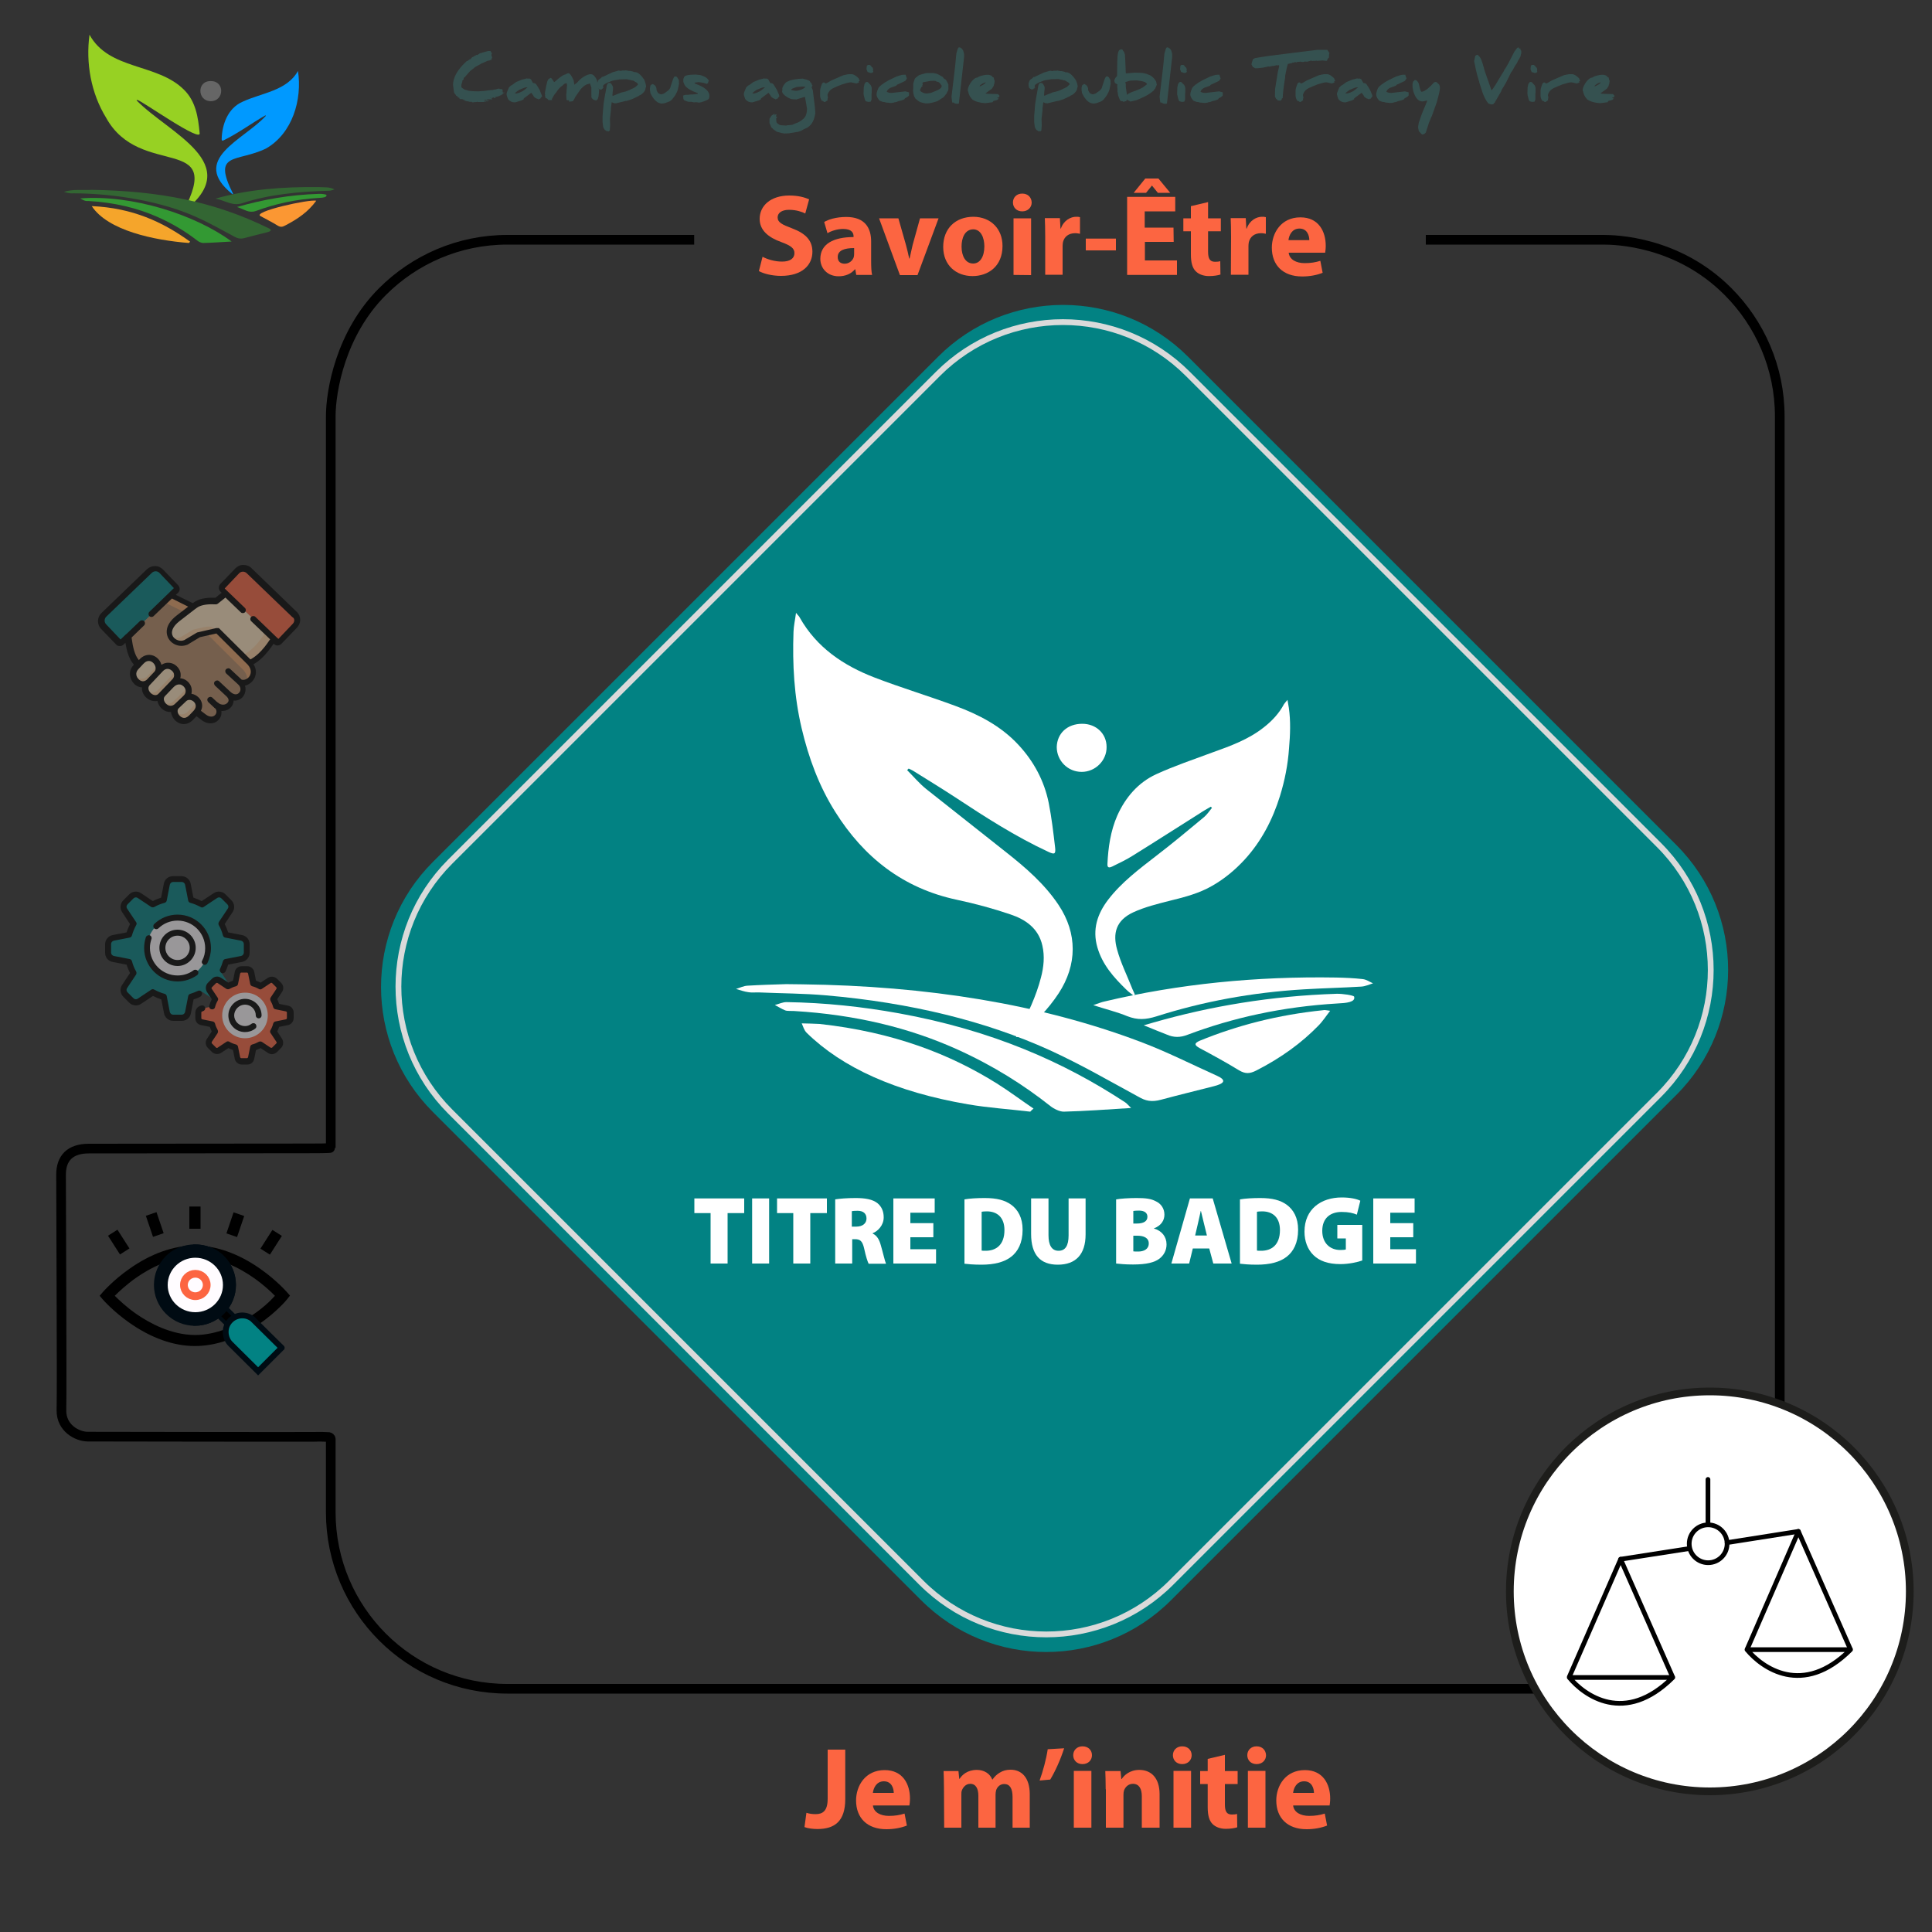 <?xml version="1.0" encoding="utf-8"?>
<!-- Generator: Adobe Illustrator 27.4.1, SVG Export Plug-In . SVG Version: 6.00 Build 0)  -->
<svg version="1.1" id="Calque_1" xmlns="http://www.w3.org/2000/svg" xmlns:xlink="http://www.w3.org/1999/xlink" x="0px" y="0px"
	 viewBox="0 0 1000 1000" enable-background="new 0 0 1000 1000" xml:space="preserve">
<rect x="0" y="0" width="1000" height="1000" fill="#333333" stroke="none"/>
<g id="fond_categorie">
	<path fill="#028283" d="M476.8,828.3L224,575.5c-35.7-35.7-35.7-93.6,0-129.3l261.6-261.6c35.7-35.7,93.6-35.7,129.3,0l252.8,252.8
		c35.7,35.7,35.7,93.6,0,129.3L606.1,828.3C570.4,864,512.5,864,476.8,828.3z"/>
</g>
<path fill="none" stroke="#000000" stroke-width="5" stroke-miterlimit="10" d="M169.2,718.2"/>
<g>
	<path fill="none" stroke="#000000" stroke-width="5" stroke-miterlimit="10" d="M154.7,635.1"/>
	<g>
		<path d="M134.8,646.3l6.2-9.7l4.9,3.1l-6.2,9.7L134.8,646.3z"/>
		<path d="M117.2,638.4l3.7-10.9l5.5,1.9l-3.7,10.9L117.2,638.4z"/>
		<path d="M98,624.5h5.8V636H98V624.5z"/>
		<path d="M75.5,629.3l5.5-1.9l3.7,10.9l-5.5,1.9L75.5,629.3z"/>
		<path d="M55.9,639.6l4.9-3.1l6.2,9.7l-4.9,3.1L55.9,639.6z"/>
		<path d="M148.6,672.5l1.5-1.9l-1.6-1.8c-0.2-0.2-5.3-6.1-13.7-12c-11.2-7.9-22.9-12.1-34-12.1c-11,0-22.8,4.2-33.9,12.1
			c-8.4,5.9-13.5,11.8-13.7,12l-1.6,1.9l1.6,1.9c0.2,0.2,5.3,6.1,13.7,12c11.2,7.9,22.9,12.1,33.9,12.1c5.5,0,11.2-1,16.9-3
			c0.4,0.7,0.9,1.3,1.4,1.9l14.3,14.3l12.2-12.2l-12-12C143,679.3,148.4,672.8,148.6,672.5L148.6,672.5z M111.1,675.1
			c-5.6,5.6-14.8,5.6-20.4,0c-2.7-2.7-4.2-6.3-4.2-10.2s1.5-7.5,4.2-10.2c2.8-2.8,6.5-4.2,10.2-4.2s7.4,1.4,10.2,4.2
			c2.7,2.7,4.2,6.3,4.2,10.2S113.8,672.4,111.1,675.1z M70.4,680c-5.1-3.6-8.9-7.2-11-9.3c2.1-2.1,5.9-5.7,11-9.3
			c3.6-2.5,8.2-5.3,13.5-7.4c-2.1,3.2-3.2,7-3.2,10.9c0,5.4,2.1,10.5,5.9,14.3c3.9,3.9,9.1,5.9,14.3,5.9c4.3,0,8.5-1.3,12.1-4
			l4.6,4.6c-0.3,0.7-0.6,1.4-0.7,2.2c-5.4,2-10.8,3.1-16,3.1C88.5,690.9,77.5,684.9,70.4,680L70.4,680z M133.5,701.6l-10.2-10.2
			c-1.1-1.1-1.1-3,0-4.1s3-1.1,4.1,0l10.2,10.2L133.5,701.6z M129.2,681.6c-2.4-1.2-5.2-1.2-7.6,0L117,677c2.6-3.5,4-7.7,4-12.1
			c0-3.9-1.1-7.7-3.2-10.9c5.3,2.1,9.9,4.9,13.5,7.4c5.1,3.6,9,7.2,11,9.3C140.1,673.2,135.6,677.6,129.2,681.6z"/>
	</g>
	<g>
		<g>
			<g>
				<path stroke="#000B13" stroke-width="2" stroke-miterlimit="10" d="M111.1,679.3l4.1-4.1l8.2,8.1l-4.1,4.1L111.1,679.3z"/>
			</g>
		</g>
		<g id="Vision_1_">
			<g>
				<g>
					<path fill="#028283" stroke="#000B13" stroke-width="3" stroke-miterlimit="10" d="M133.6,709.8l-14.3-14.2
						c-2.8-2.7-3.8-8.4,0-12.2c3.1-3.1,8-3.4,11.4-0.7c12.4,12.3,15.7,15.5,15.1,14.9L133.6,709.8z"/>
				</g>
			</g>
		</g>
		<g>
			<g>
				<g>
					<g>
						<path fill="#000B13" stroke="#000B13" stroke-width="2" stroke-miterlimit="10" d="M86.6,679.3c-7.9-7.9-7.9-20.6,0-28.5
							c7.6-7.6,21-7.6,28.6,0c7.9,7.9,7.9,20.6,0,28.5S94.5,687.2,86.6,679.3L86.6,679.3z"/>
					</g>
				</g>
			</g>
		</g>
		<path fill="#000B13" stroke="#000B13" stroke-width="2" stroke-miterlimit="10" d="M100.9,645.1v40.1c5.2,0,10.4-2,14.3-5.9
			c7.9-7.9,7.9-20.6,0-28.5C111.4,647,106.1,645.1,100.9,645.1L100.9,645.1z"/>
	</g>
	<ellipse fill="#FFFCFF" stroke="#FFFCFF" stroke-width="5" stroke-miterlimit="10" cx="101.1" cy="665.1" rx="11.8" ry="11.6"/>
	<ellipse fill="none" stroke="#FC6541" stroke-width="4" stroke-miterlimit="10" cx="101.1" cy="665.1" rx="5.9" ry="5.8"/>
</g>
<g opacity="0.5">
	<g>
		<path fill="#FC6541" d="M117.1,306.9l20.6,19.9l4,3.9l1.5,1.4c0.5,0.5,1.2,0.4,1.7,0l4.1-4.2l3.7-3.9c1.6-1.7,1.6-4.4-0.1-6.1
			l-3.6-3.5l-20-19.2c-1.7-1.6-4.4-1.6-6.1,0.1l-7.8,8.1c-0.5,0.5-0.4,1.2,0,1.7L117.1,306.9z"/>
	</g>
	<g>
		<path opacity="0.65" fill-rule="evenodd" clip-rule="evenodd" fill="#FFBC85" enable-background="new    " d="M88.4,308.2
			l-22.2,21.3c0.7,5.9,1.8,11.4,5.4,14.5l30.1,24.4l3.6,2.8c5.5,4.2,10.7-1.7,6.5-6c-0.1-0.1-0.1-0.1-0.2-0.2c1.4,1.2,3,1.5,4.4,1.3
			c3-0.5,5.1-3.7,2.3-6.7c5.5,4.4,10.1-2.6,5.9-6.4c4.8,1.5,10-4.7,5-9.9l-0.1-0.1l-12.4-18.5L100,314L88.4,308.2z"/>
	</g>
	<g>
		<path fill-rule="evenodd" clip-rule="evenodd" fill="#FFE5C1" d="M101.3,368.9c4.6-4.9-2.1-10.6-5.9-7.3l-4,3.8l-0.1,0.1
			c-3.4,3.4,2.7,11,7.8,5.7L101.3,368.9z"/>
	</g>
	<g>
		<path fill-rule="evenodd" clip-rule="evenodd" fill="#FFE5C1" d="M88.5,354.8l-4.2,4.4l0,0c-2.1,2.2-0.6,5.7,1.9,7
			c1.6,0.8,3.5,0.9,5.2-0.7l4.5-0.1l-0.4-3.9l0.6-0.5c4.5-4.3-2-11.7-7.1-6.8L88.5,354.8z"/>
	</g>
	<g>
		<path fill-rule="evenodd" clip-rule="evenodd" fill="#FFE5C1" d="M81,348.7l-4,4.2l-0.6,0.6c-3.9,4.1,3.1,10.7,7.1,6.4l0.7-0.7
			c0.1-0.1,4.3-0.5,4.8-0.6l-0.1-4.4l1.4-1.4c4.7-4.9-2.6-11.3-7.1-6.6L81,348.7z"/>
	</g>
	<g>
		<path fill-rule="evenodd" clip-rule="evenodd" fill="#FFE5C1" d="M71.7,344l-1.3,1.5c-4.1,4.5,2,11.6,6.6,7.5l3.8-0.6l0.2-3.6
			c3.7-4.2-2.8-11.8-7.9-6.2L71.7,344z"/>
	</g>
	<g>
		<path fill="#028283" d="M77.4,295.6L59,313.3l-5.2,5c-1.7,1.6-1.8,4.4-0.1,6.1l7.8,8.1c0.5,0.5,1.2,0.5,1.7,0l3.1-3l22.2-21.3
			l2.8-2.7c0.5-0.5,0.5-1.2,0-1.7l-7.8-8.1C81.8,294,79.1,294,77.4,295.6L77.4,295.6z"/>
	</g>
	<g>
		<path opacity="0.8" fill-rule="evenodd" clip-rule="evenodd" fill="#F5A96C" enable-background="new    " d="M112.3,326.3
			l-5.6,1.3l2.2,2.2l16.9,16.8l0.1,0.1c2,2.2,2.4,4.5,1.7,6.3c3.3-1.3,5.5-5.8,1.7-9.8l-0.1-0.1l-5.1-5L112.3,326.3z"/>
	</g>
	<g opacity="0.8">
		<path fill-rule="evenodd" clip-rule="evenodd" fill="#F5A96C" d="M88.4,308.2l-3.6,3.4l11.1,5.5l4.1-3.2L88.4,308.2z"/>
	</g>
	<g>
		<path fill-rule="evenodd" clip-rule="evenodd" fill="#FFE5C1" d="M100.1,313.9l-4.1,3.2l-3.8,3c-9.7,7.5-1.7,14.9,4.1,12.4
			l6.5-3.9l4-0.9l5.6-1.3l11.8,11.8l5.1,5c3.2-1.2,7.7-4.6,12.6-12.5L117.2,307l-4.4,3.5c-0.7,0.6-0.5,0.5-1.4,0.4
			c-3.3-0.1-7.6,0.2-10,2.1L100.1,313.9z"/>
	</g>
	<g>
		<path fill-rule="evenodd" clip-rule="evenodd" fill="#FED1A3" d="M100,325.9l-6.5,3.9c-1.8,0.8-3.7,0.6-5.4-0.2
			c1.4,2.7,5,4.1,8,2.8l6.5-3.9l4-0.9l5.5-1.3c-2.6-2.2-3-2.5-8.2-1.3L100,325.9z"/>
	</g>
	<g>
		<path fill-rule="evenodd" clip-rule="evenodd" fill="#FED1A3" d="M137.7,326.8c-4.3,7-8.4,10.5-11.5,12c-0.3,0.2-0.7,0.3-1,0.4
			l3.9,3.9c3.2-1.2,7.7-4.6,12.6-12.5L137.7,326.8z"/>
	</g>
	<g>
		<path fill-rule="evenodd" clip-rule="evenodd" fill="#FED1A3" d="M69,348.9c0,3.8,4.5,7.2,8,4.1l2.5-2.6l1.5-1.6
			c1.5-1.7,1.3-4.1,0.2-5.8c0,1-0.3,2-1.1,2.9l-2.6,2.8l-1.3,1.4C73.5,352.4,70.5,351.2,69,348.9L69,348.9z"/>
	</g>
	<g>
		<path fill-rule="evenodd" clip-rule="evenodd" fill="#FED1A3" d="M75.5,357.5c0.9,3.1,5.2,5.5,8.1,2.5l0.7-0.7l0,0l4.2-4.4
			c0.2-0.2,0.3-0.3,0.4-0.5l1.4-1.4c2.5-2.6,1.6-5.7-0.6-7.3c0.4,1.4,0.1,3.1-1.3,4.5l-1.4,1.4c-0.2,0.1-0.3,0.3-0.4,0.5l0,0
			l-4.2,4.4l0,0l-0.7,0.7C79.8,359.2,77.2,358.9,75.5,357.5L75.5,357.5z"/>
	</g>
	<g>
		<path fill-rule="evenodd" clip-rule="evenodd" fill="#FED1A3" d="M91.5,365.5l3.1-2.9l0.9-0.9l0.6-0.5c2.4-2.3,1.7-5.5-0.3-7.2
			c0.4,1.5,0.1,3.2-1.3,4.6l-0.6,0.5l-1.6,1.5l-2.4,2.3l-0.1,0.1c-1.7,1.6-3.7,1.5-5.2,0.7c-0.4-0.2-0.7-0.5-1.1-0.8
			c0.4,1.4,1.4,2.6,2.7,3.3c1.6,0.8,3.5,0.9,5.2-0.7H91.5z"/>
	</g>
	<g>
		<path fill-rule="evenodd" clip-rule="evenodd" fill="#FED1A3" d="M101.3,368.9c2.3-2.5,1.8-5.1,0.2-6.7c0,1.1-0.5,2.3-1.6,3.4
			l-2.2,2.3c-2.7,2.9-5.7,2-7.4,0.1c0,3.5,4.7,7.5,8.7,3.3L101.3,368.9z"/>
	</g>
	<g>
		<path d="M111.9,366.7c-0.4,0-0.8-0.1-1-0.4l-3.1-2.9c-0.6-0.6-0.7-1.6-0.1-2.2s1.6-0.7,2.2-0.1l3.1,2.9c0.6,0.6,0.7,1.6,0.1,2.2
			C112.8,366.6,112.3,366.7,111.9,366.7z"/>
	</g>
	<path d="M153.6,316.7L130.1,294c-1.1-1.1-2.6-1.6-4.2-1.6s-3,0.7-4.1,1.8l-7.8,8.1c-1,1.1-1,2.8,0.1,3.9l0.6,0.6l-3.2,2.6
		c-0.1,0-0.2,0-0.3,0c-5-0.2-8.7,0.7-11,2.5l-0.4,0.3l-8.8-4.3l1.2-1.1c0.5-0.5,0.8-1.2,0.8-1.9c0-0.7-0.3-1.4-0.8-2l-7.8-8.1
		c-1.1-1.1-2.5-1.8-4.1-1.8s-3,0.5-4.2,1.6l-23.6,22.7c-2.3,2.2-2.4,5.9-0.2,8.2l7.8,8.1c0.5,0.6,1.2,0.8,2,0.8
		c0.7,0,1.4-0.3,1.9-0.8l0.9-0.9c0.7,4.2,1.8,8.4,4.4,11.3l-0.3,0.4c-2.8,3-1.9,7.1,0.3,9.4c1.2,1.3,2.7,1.9,4.2,2
		c-0.2,1.9,0.7,3.9,2.1,5.2c1.3,1.2,2.9,1.9,4.6,1.9c0.4,0,0.8,0,1.3-0.1c0.2,1.4,1,2.7,1.9,3.7c1.2,1.2,2.8,2,4.6,2
		c0.2,0,0.4,0,0.5,0c0,0.3,0.1,0.7,0.2,1c0.6,2.4,2.6,4.5,4.9,5.1c0.4,0.1,0.9,0.2,1.5,0.2c1.4,0,3.1-0.5,4.9-2.3l1.7-1.8l2.5,1.9
		c1.6,1.3,3.3,1.8,4.7,1.8c1.8,0,3.4-0.8,4.4-2c1-1.1,1.5-2.7,1.3-4.4c1.9,0.1,3.7-0.6,4.9-1.9c0.9-0.9,1.4-2.2,1.4-3.5
		c2,0.2,3.7-0.6,4.8-1.9c1.2-1.5,1.8-3.7,1.1-5.8c1.8-0.4,3.5-1.6,4.6-3.3c1.2-2,1.7-4.9-0.2-7.8c2.8-1.5,6.4-4.6,10.4-10.6l0.1,0.1
		c0.5,0.5,1.2,0.8,1.9,0.8s1.4-0.3,2-0.8l7.8-8.1C156,322.7,156,319,153.6,316.7L153.6,316.7z M71.5,346.5l2.7-2.9
		c1.1-1.2,2.3-1.7,3.5-1.4c1.2,0.3,2.3,1.4,2.7,2.7c0.2,0.6,0.4,1.9-0.6,2.9l0,0l-3.8,4c-1.6,1.4-3.2,0.8-4.2-0.2
		C70.5,350.4,69.9,348.2,71.5,346.5L71.5,346.5z M78,358.7c-0.2-0.2-2.2-2.2-0.5-4.1l0,0l6.8-7.2c0.8-0.9,1.7-1.2,2.4-1.2
		c0.3,0,0.5,0,0.7,0.1c1.2,0.3,2.3,1.3,2.6,2.4c0.3,1.1,0,2.2-1,3.1l-1.4,1.5c-0.1,0.1-0.1,0.2-0.2,0.2l-5.1,5.3
		C80.9,360.6,78.9,359.6,78,358.7L78,358.7z M85.9,364.2c-0.9-0.9-1.7-2.7-0.5-3.9l0,0l4.2-4.4c0,0,0,0,0.1-0.1l0,0l0.3-0.3
		c1-1,2.2-1.4,3.3-1.2c1.2,0.3,2.3,1.3,2.7,2.6c0.2,0.8,0.2,2-0.9,3.1l-0.5,0.5l0,0l-0.1,0.1l-3.9,3.7l0,0l-0.1,0.1
		C88.2,366.4,86.3,364.6,85.9,364.2L85.9,364.2z M98,370.2c-1.1,1.1-2.2,1.6-3.3,1.3c-1.2-0.3-2.4-1.5-2.7-2.8
		c-0.1-0.6-0.2-1.4,0.4-2l0.1-0.1l4-3.8c1.2-1,2.9-0.5,3.9,0.5c0.5,0.5,1.9,2.3-0.2,4.6L98,370.2z M129.2,349.9
		c-0.8,1.3-2.4,2.3-4.1,1.9l-5.9-5.5c-0.6-0.6-1.6-0.5-2.2,0.1s-0.5,1.6,0.1,2.2l6.2,5.7l0,0l0,0c1.5,1.4,1.4,3.2,0.5,4.2
		c-1,1.2-2.6,1.2-4.3-0.2l-6.1-5.7c-0.6-0.6-1.6-0.5-2.2,0.1s-0.5,1.6,0.1,2.2l6.1,5.7c1.1,1.2,1.2,2.3,0.3,3.2
		c-1,1.1-3.1,1.4-4.9-0.1c-0.6-0.5-1.6-0.5-2.1,0.1c-0.6,0.6-0.5,1.6,0.1,2.1c1.7,1.6,1.4,3.2,0.6,4.1c-0.9,1.1-2.8,1.4-4.9-0.2
		l-2.5-1.9c1.3-2.6,0.5-5.2-1.2-6.9c-1-1-2.3-1.7-3.7-1.9c0.2-1,0.2-2,0-3.1c-0.6-2.4-2.6-4.3-4.9-4.8c-0.3-0.1-0.6-0.1-0.9-0.1
		c0.3-1.1,0.3-2.2,0-3.4c-0.7-2.2-2.6-4-4.8-4.5c-1.7-0.4-3.4-0.1-4.9,0.9c0-0.1,0-0.1-0.1-0.2c-0.7-2.4-2.7-4.3-5-4.8
		s-4.6,0.3-6.4,2.3l-0.2,0.3c-2.2-2.6-3.1-6.6-3.8-11.7l6.5-6.3c0.6-0.6,0.6-1.6,0-2.2s-1.6-0.6-2.2,0l-7,6.7
		c-0.1,0-0.1,0.1-0.2,0.1l-2.8,2.7l-7.5-7.9c-1-1.1-1-2.8,0.1-3.9l23.6-22.7c0.5-0.5,1.2-0.8,2-0.8c0.7,0,1.4,0.3,1.9,0.8l7.5,7.9
		l-12.7,12.3c-0.6,0.6-0.6,1.6,0,2.2s1.6,0.6,2.2,0l9.5-9.1l8.4,4.2l-6,4.6c-7.1,5.5-5,10.5-4.2,11.9c1.4,2.4,4,3.8,6.7,3.8
		c1,0,2.1-0.2,3.1-0.6c0.1,0,0.1-0.1,0.2-0.1l6.3-3.8l8.5-1.9l16.3,16.2C130.6,346.8,129.7,349,129.2,349.9L129.2,349.9z
		 M151.6,322.8l-7.5,7.9l-1.2-1.1l-0.1-0.1l-10.6-10.2c-0.6-0.6-1.6-0.6-2.2,0c-0.6,0.6-0.6,1.6,0,2.2l9.8,9.4
		c-4.3,6.6-8,9.3-10.2,10.4l-16.1-16l0,0c0,0,0,0-0.1-0.1l0,0c0,0,0,0-0.1-0.1c0,0,0,0-0.1,0c0,0,0,0-0.1,0c0,0,0,0-0.1,0
		c0,0,0,0-0.1,0c0,0,0,0-0.1,0h-0.1c0,0,0,0-0.1,0h-0.1l0,0h-0.1l0,0h-0.1l0,0h-0.1c0,0,0,0-0.1,0c0,0,0,0-0.1,0h-0.1l0,0l-9.6,2.2
		c-0.2,0-0.3,0.1-0.5,0.2l-6.4,3.8c-2.1,0.9-4.7,0-5.9-1.9c-1.3-2.3-0.1-5.2,3.4-7.9l7.9-6.1l0,0l1.1-0.8c1.7-1.3,4.9-2,9-1.8
		c0.1,0,0.2,0,0.3,0c0.9,0.1,1.3-0.1,2-0.7l3.5-2.8l7.9,7.6c0.6,0.6,1.6,0.6,2.2,0s0.6-1.6,0-2.2l-10.5-10.1l7.5-7.9
		c0.5-0.5,1.2-0.8,1.9-0.8c0,0,0,0,0.1,0c0.7,0,1.4,0.3,1.9,0.8l23.6,22.7C152.6,320,152.6,321.7,151.6,322.8L151.6,322.8z"/>
</g>
<g opacity="0.5">
	<path fill="#028283" d="M127.8,488.4v4.5c0,1.6-1.1,2.9-2.6,3.2l-8.2,1.6c-0.6,2-1.4,4-2.4,5.8l4.6,6.9c0.9,1.3,0.7,3-0.4,4.1
		l-3.1,3.1c-1.1,1.1-2.8,1.3-4.1,0.4l-6.9-4.6c-1.8,1-3.7,1.8-5.8,2.4l-1.6,8.2c-0.3,1.5-1.6,2.6-3.2,2.6h-4.5
		c-1.6,0-2.9-1.1-3.2-2.6l-1.6-8.2c-2-0.6-4-1.4-5.8-2.4l-6.9,4.6c-1.3,0.9-3,0.7-4.1-0.4l-3.1-3.1c-1.1-1.1-1.3-2.8-0.4-4.1
		l4.6-6.9c-1-1.8-1.8-3.7-2.4-5.8l-8.2-1.6c-1.5-0.3-2.6-1.6-2.6-3.2v-4.5c0-1.6,1.1-2.9,2.6-3.2l8.2-1.6c0.6-2,1.4-4,2.4-5.8
		l-4.6-6.9c-0.9-1.3-0.7-3,0.4-4.1l3.1-3.1c1.1-1.1,2.8-1.3,4.1-0.4l6.9,4.6c1.8-1,3.7-1.8,5.8-2.4l1.6-8.2c0.3-1.5,1.6-2.6,3.2-2.6
		h4.5c1.6,0,2.9,1.1,3.2,2.6l1.6,8.2c2,0.6,4,1.4,5.8,2.4l6.9-4.6c1.3-0.9,3-0.7,4.1,0.4l3.1,3.1c1.1,1.1,1.3,2.8,0.4,4.1l-4.6,6.9
		c1,1.8,1.8,3.7,2.4,5.8l8.2,1.6C126.7,485.5,127.8,486.8,127.8,488.4z"/>
	<path fill="#FFFCFF" d="M107.7,490.6c0,8.7-7.1,15.8-15.8,15.8s-15.8-7.1-15.8-15.8s7.1-15.8,15.8-15.8S107.7,481.9,107.7,490.6z"
		/>
	<path fill="#FFFCFF" d="M99.7,490.6c0,4.3-3.5,7.9-7.9,7.9s-7.9-3.5-7.9-7.9c0-4.3,3.5-7.9,7.9-7.9S99.7,486.3,99.7,490.6z"/>
	<path fill="#FFFCFF" d="M94.9,490.6c0,3.5-2.3,6.5-5.5,7.5c-3.2-1-5.5-4-5.5-7.5s2.3-6.5,5.5-7.5C92.7,484.1,94.9,487.1,94.9,490.6
		z"/>
	<path fill="#FC6541" d="M150.5,524.1v2.9c0,1-0.7,1.9-1.7,2.1l-5.4,1.1c-0.4,1.3-0.9,2.6-1.6,3.8l3,4.5c0.6,0.9,0.5,2-0.3,2.7
		l-2.1,2.1c-0.7,0.7-1.9,0.8-2.7,0.3l-4.5-3c-1.2,0.7-2.4,1.2-3.8,1.6l-1.1,5.4c-0.2,1-1.1,1.7-2.1,1.7h-2.9c-1,0-1.9-0.7-2.1-1.7
		l-1.1-5.4c-1.3-0.4-2.6-0.9-3.8-1.6l-4.5,3c-0.9,0.6-2,0.5-2.7-0.3l-2.1-2.1c-0.7-0.7-0.8-1.9-0.3-2.7l3-4.5
		c-0.7-1.2-1.2-2.4-1.6-3.8l-5.4-1.1c-1-0.2-1.7-1.1-1.7-2.1v-2.9c0-1,0.7-1.9,1.7-2.1l5.4-1.1c0.4-1.3,0.9-2.6,1.6-3.8l-3-4.5
		c-0.6-0.9-0.5-2,0.3-2.7l2.1-2.1c0.7-0.7,1.9-0.8,2.7-0.3l4.5,3c1.2-0.7,2.4-1.2,3.8-1.6l1.1-5.4c0.2-1,1.1-1.7,2.1-1.7h2.9
		c1,0,1.9,0.7,2.1,1.7l1.1,5.4c1.3,0.4,2.6,0.9,3.8,1.6l4.5-3c0.9-0.6,2-0.5,2.7,0.3l2.1,2.1c0.7,0.7,0.8,1.9,0.3,2.7l-3,4.5
		c0.7,1.2,1.2,2.4,1.6,3.8l5.4,1.1C149.7,522.2,150.5,523.1,150.5,524.1z"/>
	<path fill="#FFFCFF" d="M138.6,525.6c0,6.5-5.3,11.8-11.8,11.8s-11.8-5.3-11.8-11.8s5.3-11.8,11.8-11.8
		C133.4,513.7,138.6,519,138.6,525.6z"/>
	<path fill="#FFFCFF" d="M133.9,525.6c0,3.9-3.2,7.1-7.1,7.1s-7.1-3.2-7.1-7.1s3.2-7.1,7.1-7.1S133.9,521.6,133.9,525.6z"/>
	<path fill="#FFFCFF" d="M129.2,525.6c0,3.1-2,5.7-4.7,6.7c-2.8-1-4.7-3.6-4.7-6.7c0-3.1,2-5.7,4.7-6.7
		C127.2,519.9,129.2,522.5,129.2,525.6z"/>
	<path d="M78.4,486c-0.5,1.5-0.8,3-0.8,4.6c0,7.9,6.4,14.3,14.3,14.3c3,0,5.9-0.9,8.3-2.7c0.7-0.5,1.7-0.3,2.2,0.3
		c0.5,0.7,0.3,1.7-0.3,2.2c-3,2.1-6.5,3.3-10.2,3.3c-9.6,0-17.3-7.8-17.3-17.3c0-1.9,0.3-3.8,0.9-5.6c0.3-0.8,1.2-1.2,2-1
		C78.2,484.3,78.7,485.2,78.4,486z M105.2,499.2c0.2,0.1,0.5,0.2,0.7,0.2c0.6,0,1.1-0.3,1.4-0.8c1.2-2.4,1.9-5.2,1.9-7.9
		c0-9.6-7.8-17.3-17.3-17.3c-4.5,0-8.8,1.7-12.1,4.9c-0.6,0.6-0.6,1.6,0,2.2s1.6,0.6,2.2,0c2.7-2.6,6.2-4,9.9-4
		c7.9,0,14.3,6.4,14.3,14.3c0,2.3-0.5,4.5-1.6,6.5C104.2,497.9,104.5,498.8,105.2,499.2z M104.5,513.6c-0.4-0.8-1.3-1.1-2.1-0.7
		c-1.3,0.6-2.6,1.1-3.9,1.5c-0.6,0.2-1,0.6-1.1,1.2l-1.6,8.2c-0.2,0.8-0.9,1.4-1.7,1.4h-4.5c-0.8,0-1.5-0.6-1.7-1.4l-1.6-8.2
		c-0.1-0.6-0.5-1-1.1-1.2c-1.9-0.5-3.7-1.3-5.4-2.2c-0.5-0.3-1.1-0.3-1.6,0.1l-6.9,4.6c-0.7,0.5-1.6,0.4-2.2-0.2l-3.1-3.1
		c-0.6-0.6-0.7-1.5-0.2-2.2l4.6-6.9c0.3-0.5,0.3-1.1,0.1-1.6c-1-1.7-1.7-3.5-2.2-5.4c-0.2-0.6-0.6-1-1.2-1.1l-8.2-1.6
		c-0.8-0.2-1.4-0.9-1.4-1.7v-4.5c0-0.8,0.6-1.5,1.4-1.7l8.2-1.6c0.6-0.1,1-0.5,1.2-1.1c0.5-1.9,1.3-3.7,2.2-5.4
		c0.3-0.5,0.3-1.1-0.1-1.6l-4.6-6.9c-0.5-0.7-0.4-1.6,0.2-2.2l3.1-3.1c0.6-0.6,1.5-0.7,2.2-0.2l6.9,4.6c0.5,0.3,1.1,0.3,1.6,0.1
		c1.7-1,3.5-1.7,5.4-2.2c0.6-0.2,1-0.6,1.1-1.2l1.6-8.2c0.2-0.8,0.9-1.4,1.7-1.4h4.5c0.8,0,1.5,0.6,1.7,1.4l1.6,8.2
		c0.1,0.6,0.5,1,1.1,1.2c1.9,0.5,3.7,1.3,5.4,2.2c0.5,0.3,1.1,0.3,1.6-0.1l6.9-4.6c0.7-0.5,1.6-0.4,2.2,0.2l3.1,3.1
		c0.6,0.6,0.7,1.5,0.2,2.2l-4.6,6.9c-0.3,0.5-0.3,1.1-0.1,1.6c1,1.7,1.7,3.5,2.2,5.4c0.2,0.6,0.6,1,1.2,1.1l8.2,1.6
		c0.8,0.2,1.4,0.9,1.4,1.7v4.5c0,0.8-0.6,1.5-1.4,1.7l-8.2,1.6c-0.6,0.1-1,0.5-1.2,1.1c-0.4,1.4-0.9,2.7-1.5,4
		c-0.4,0.8,0,1.7,0.7,2.1c0.8,0.4,1.7,0,2.1-0.7c0.6-1.2,1-2.4,1.4-3.6l7.2-1.4c2.2-0.4,3.9-2.4,3.9-4.7v-4.5c0-2.3-1.6-4.3-3.9-4.7
		l-7.2-1.4c-0.5-1.5-1.1-3-1.8-4.3l4.1-6.2c1.3-1.9,1-4.5-0.6-6.1l-3.1-3.1c-1.6-1.6-4.2-1.9-6.1-0.6l-6.2,4.1
		c-1.4-0.7-2.8-1.3-4.3-1.8l-1.4-7.2c-0.4-2.2-2.4-3.9-4.7-3.9h-4.5c-2.3,0-4.3,1.6-4.7,3.9l-1.4,7.2c-1.5,0.5-3,1.1-4.3,1.8
		l-6.1-4.1c-1.9-1.3-4.5-1-6.1,0.6l-3.1,3.1c-1.6,1.6-1.9,4.2-0.6,6.1l4.1,6.2c-0.7,1.4-1.3,2.8-1.8,4.3l-7.2,1.4
		c-2.2,0.4-3.9,2.4-3.9,4.7v4.5c0,2.3,1.6,4.3,3.9,4.7l7.2,1.4c0.5,1.5,1.1,3,1.8,4.3l-4.1,6.2c-1.3,1.9-1,4.5,0.6,6.1l3.1,3.1
		c1.6,1.6,4.2,1.9,6.1,0.6l6.2-4.1c1.4,0.7,2.8,1.3,4.3,1.8l1.4,7.2c0.4,2.2,2.4,3.9,4.7,3.9h4.5c2.3,0,4.3-1.6,4.7-3.9l1.4-7.2
		c1.2-0.4,2.4-0.8,3.5-1.4C104.5,515.3,104.8,514.4,104.5,513.6z M126.8,520c3.1,0,5.6,2.5,5.6,5.6c0,0.9,0.7,1.5,1.5,1.5
		c0.9,0,1.5-0.7,1.5-1.5c0-4.8-3.9-8.6-8.6-8.6s-8.6,3.9-8.6,8.6c0,4.8,3.9,8.6,8.6,8.6c1.9,0,3.8-0.6,5.3-1.8
		c0.7-0.5,0.8-1.5,0.3-2.2s-1.5-0.8-2.2-0.3c-1,0.8-2.2,1.2-3.4,1.2c-3.1,0-5.6-2.5-5.6-5.6C121.3,522.5,123.8,520,126.8,520z
		 M91.9,500c-5.2,0-9.4-4.2-9.4-9.4c0-5.2,4.2-9.4,9.4-9.4s9.4,4.2,9.4,9.4S97,500,91.9,500z M91.9,496.9c3.5,0,6.3-2.8,6.3-6.3
		s-2.8-6.3-6.3-6.3s-6.3,2.8-6.3,6.3S88.4,496.9,91.9,496.9z M149,520.5l-4.5-0.9c-0.3-0.8-0.6-1.6-1-2.4l2.5-3.8
		c1-1.5,0.8-3.4-0.5-4.7l-2.1-2.1c-1.2-1.2-3.2-1.4-4.7-0.5l-3.8,2.5c-0.8-0.4-1.6-0.7-2.4-1l-0.9-4.5c-0.3-1.7-1.9-3-3.6-3h-2.9
		c-1.8,0-3.3,1.2-3.6,3l-0.9,4.5c-0.8,0.3-1.6,0.6-2.4,1l-3.8-2.5c-1.5-1-3.4-0.8-4.7,0.5l-2.1,2.1c-1.2,1.2-1.4,3.2-0.5,4.7
		l2.5,3.8c-0.5,1-0.9,2.1-1.3,3.3c-0.2,0.8,0.2,1.7,1.1,1.9c0.8,0.2,1.7-0.2,1.9-1.1c0.3-1.2,0.8-2.4,1.4-3.4
		c0.3-0.5,0.3-1.1-0.1-1.6l-3-4.5c-0.2-0.2-0.1-0.6,0.1-0.8l2.1-2.1c0.2-0.2,0.5-0.2,0.8-0.1l4.5,3c0.5,0.3,1.1,0.3,1.6,0.1
		c1.1-0.6,2.2-1.1,3.4-1.4c0.6-0.2,1-0.6,1.1-1.2l1.1-5.4c0.1-0.3,0.3-0.5,0.6-0.5h2.9c0.3,0,0.5,0.2,0.6,0.5l1.1,5.4
		c0.1,0.6,0.5,1,1.1,1.2c1.2,0.3,2.4,0.8,3.4,1.4c0.5,0.3,1.1,0.3,1.6-0.1l4.5-3c0.2-0.2,0.6-0.1,0.8,0.1l2.1,2.1
		c0.2,0.2,0.2,0.5,0.1,0.8l-3,4.5c-0.3,0.5-0.3,1.1-0.1,1.6c0.6,1.1,1.1,2.2,1.4,3.4c0.2,0.6,0.6,1,1.2,1.1l5.4,1.1
		c0.3,0.1,0.5,0.3,0.5,0.6v2.9c0,0.3-0.2,0.5-0.5,0.6l-5.4,1.1c-0.6,0.1-1,0.5-1.2,1.1c-0.3,1.2-0.8,2.4-1.4,3.4
		c-0.3,0.5-0.3,1.1,0.1,1.6l3,4.5c0.2,0.2,0.1,0.6-0.1,0.8l-2.1,2.1c-0.2,0.2-0.5,0.2-0.8,0.1l-4.5-3c-0.5-0.3-1.1-0.3-1.6-0.1
		c-1.1,0.6-2.2,1.1-3.4,1.4c-0.6,0.2-1,0.6-1.1,1.2l-1.1,5.4c-0.1,0.3-0.3,0.5-0.6,0.5h-2.9c-0.3,0-0.5-0.2-0.6-0.5l-1.1-5.4
		c-0.1-0.6-0.5-1-1.1-1.2c-1.2-0.3-2.4-0.8-3.4-1.4c-0.5-0.3-1.1-0.3-1.6,0.1l-4.5,3c-0.2,0.2-0.6,0.1-0.8-0.1l-2.1-2.1
		c-0.2-0.2-0.2-0.5-0.1-0.8l3-4.5c0.3-0.5,0.3-1.1,0.1-1.6c-0.6-1.1-1.1-2.2-1.4-3.4c-0.2-0.6-0.6-1-1.2-1.1l-5.4-1.1
		c-0.3-0.1-0.5-0.3-0.5-0.6v-2.9c0-0.3,0.2-0.5,0.5-0.6l0.3-0.1c0.8-0.2,1.4-1,1.2-1.8c-0.2-0.8-1-1.4-1.8-1.2l-0.3,0.1
		c-1.7,0.3-3,1.9-3,3.6v2.9c0,1.8,1.2,3.3,3,3.6l4.5,0.9c0.3,0.8,0.6,1.6,1,2.4l-2.5,3.8c-1,1.5-0.8,3.4,0.5,4.7l2.1,2.1
		c1.2,1.2,3.2,1.4,4.7,0.5l3.8-2.5c0.8,0.4,1.6,0.7,2.4,1l0.9,4.5c0.3,1.7,1.9,3,3.6,3h2.9c1.8,0,3.3-1.2,3.6-3l0.9-4.5
		c0.8-0.3,1.6-0.6,2.4-1l3.8,2.5c1.5,1,3.4,0.8,4.7-0.5l2.1-2.1c1.2-1.2,1.4-3.2,0.5-4.7l-2.5-3.8c0.4-0.8,0.7-1.6,1-2.4l4.5-0.9
		c1.7-0.3,3-1.9,3-3.6v-2.9C152,522.4,150.8,520.8,149,520.5z"/>
</g>
<path fill="none" stroke="#DADADA" stroke-width="3" stroke-miterlimit="10" d="M476.9,819.2L233,575.3
	c-35.7-35.7-35.7-93.6,0-129.3l252.5-252.5c35.7-35.7,93.6-35.7,129.3,0l243.9,243.9c35.7,35.7,35.7,93.6,0,129.3L606.2,819.2
	C570.5,854.9,512.6,854.9,476.9,819.2z"/>
<g>
	<g id="texte_picto_categorie">
		<path fill="#FC6541" d="M394.7,132.9c2.4,1.3,6.2,2.5,10.1,2.5c4.2,0,6.4-1.7,6.4-4.4c0-2.5-1.9-3.9-6.8-5.7
			c-6.7-2.4-11.2-6.1-11.2-12c0-6.9,5.8-12.1,15.3-12.1c4.6,0,7.9,0.9,10.3,2l-2,7.3c-1.6-0.8-4.5-1.9-8.4-1.9c-4,0-5.9,1.8-5.9,3.9
			c0,2.6,2.2,3.7,7.5,5.7c7.2,2.7,10.5,6.4,10.5,12.1c0,6.8-5.2,12.5-16.3,12.5c-4.6,0-9.2-1.2-11.4-2.5L394.7,132.9z"/>
		<path fill="#FC6541" d="M443.2,142.3l-0.5-2.9h-0.2c-1.9,2.3-4.9,3.6-8.4,3.6c-6,0-9.5-4.3-9.5-9c0-7.7,6.8-11.3,17.2-11.3v-0.4
			c0-1.6-0.8-3.8-5.4-3.8c-3,0-6.1,1-8.1,2.2l-1.7-5.8c2-1.2,6-2.6,11.4-2.6c9.8,0,12.9,5.8,12.9,12.7v10.2c0,2.8,0.1,5.5,0.5,7.1
			H443.2z M442.1,128.4c-4.8,0-8.5,1.1-8.5,4.6c0,2.4,1.5,3.5,3.6,3.5c2.2,0,4.1-1.5,4.7-3.4c0.1-0.5,0.2-1,0.2-1.6L442.1,128.4
			L442.1,128.4z"/>
		<path fill="#FC6541" d="M465,113l3.9,13.7c0.7,2.5,1.2,4.8,1.7,7.1h0.2c0.5-2.4,1-4.6,1.6-7.1l3.8-13.7h9.6l-10.9,29.4h-9.1
			L455,113H465z"/>
		<path fill="#FC6541" d="M518.9,127.3c0,10.7-7.6,15.6-15.5,15.6c-8.5,0-15.2-5.6-15.2-15.1s6.3-15.6,15.7-15.6
			C512.9,112.3,518.9,118.5,518.9,127.3z M497.7,127.6c0,5,2.1,8.8,6,8.8c3.6,0,5.8-3.6,5.8-8.9c0-4.3-1.7-8.8-5.8-8.8
			C499.3,118.8,497.7,123.3,497.7,127.6z"/>
		<path fill="#FC6541" d="M534,104.8c0,2.5-1.9,4.6-4.9,4.6c-2.9,0-4.8-2-4.8-4.6s1.9-4.6,4.8-4.6
			C532.1,100.2,533.9,102.2,534,104.8z M524.6,142.3V113h9.1v29.4L524.6,142.3L524.6,142.3z"/>
		<path fill="#FC6541" d="M541,122.6c0-4.3-0.1-7.2-0.2-9.7h7.8l0.3,5.4h0.2c1.5-4.3,5.1-6.1,7.9-6.1c0.8,0,1.3,0,2,0.2v8.6
			c-0.7-0.1-1.4-0.3-2.5-0.3c-3.4,0-5.6,1.8-6.3,4.6c-0.1,0.6-0.2,1.3-0.2,2v14.9h-9V122.6z"/>
		<path fill="#FC6541" d="M577.6,123.5v6.1H562v-6.1C562,123.5,577.6,123.5,577.6,123.5z"/>
		<path fill="#FC6541" d="M607.5,125.2h-14.9v9.6h16.6v7.5h-25.8v-40.4h24.9v7.5h-15.8v8.4h14.9L607.5,125.2L607.5,125.2z
			 M599.6,92.4l6.1,7.4h-6.4l-3-3.7h-0.1l-3,3.7h-6.4l6-7.4H599.6z"/>
		<path fill="#FC6541" d="M625.3,104.6v8.4h6.6v6.7h-6.6v10.6c0,3.5,0.9,5.2,3.6,5.2c1.2,0,2.1-0.1,2.7-0.3l0.1,6.9
			c-1.2,0.4-3.4,0.8-5.9,0.8c-3,0-5.4-1-6.9-2.5c-1.7-1.7-2.5-4.5-2.5-8.7v-12h-3.9V113h3.9v-6.3L625.3,104.6z"/>
		<path fill="#FC6541" d="M637.2,122.6c0-4.3-0.1-7.2-0.2-9.7h7.8l0.3,5.4h0.2c1.5-4.3,5.1-6.1,7.9-6.1c0.8,0,1.3,0,2,0.2v8.6
			c-0.7-0.1-1.4-0.3-2.5-0.3c-3.4,0-5.6,1.8-6.3,4.6c-0.1,0.6-0.2,1.3-0.2,2v14.9h-9.1L637.2,122.6L637.2,122.6z"/>
		<path fill="#FC6541" d="M667,130.6c0.3,3.8,4,5.6,8.3,5.6c3.1,0,5.6-0.4,8.1-1.2l1.2,6.2c-3,1.2-6.7,1.9-10.6,1.9
			c-9.9,0-15.7-5.8-15.7-14.9c0-7.5,4.7-15.7,14.8-15.7c9.5,0,13.1,7.4,13.1,14.7c0,1.6-0.2,2.9-0.3,3.6H667V130.6z M677.7,124.3
			c0-2.2-1-6-5.1-6c-3.9,0-5.4,3.5-5.7,6H677.7z"/>
	</g>
</g>
<g>
	<g id="texte_posture">
		<path fill="#FC6541" d="M428.4,905.6h9.1v25.6c0,11.5-5.5,15.5-14.4,15.5c-2.1,0-4.9-0.3-6.7-1l1-7.4c1.2,0.4,2.9,0.7,4.7,0.7
			c3.8,0,6.3-1.7,6.3-8V905.6z"/>
		<path fill="#FC6541" d="M451.8,934.3c0.3,3.8,4,5.6,8.3,5.6c3.1,0,5.6-0.4,8.1-1.2l1.2,6.2c-3,1.2-6.7,1.9-10.6,1.9
			c-9.9,0-15.7-5.8-15.7-14.9c0-7.5,4.7-15.7,14.8-15.7c9.5,0,13.1,7.4,13.1,14.7c0,1.6-0.2,2.9-0.3,3.6h-18.9V934.3z M462.6,928
			c0-2.2-1-6-5.1-6c-3.9,0-5.4,3.5-5.7,6H462.6z"/>
		<path fill="#FC6541" d="M488.6,926.1c0-3.7-0.1-6.7-0.2-9.4h7.7l0.4,4h0.2c1.2-1.9,3.9-4.6,8.9-4.6c3.8,0,6.8,1.9,8,5h0.1
			c1.1-1.6,2.4-2.8,3.8-3.6c1.6-1,3.4-1.5,5.6-1.5c5.6,0,9.9,4,9.9,12.7V946h-8.9v-15.9c0-4.3-1.4-6.7-4.3-6.7
			c-2.1,0-3.6,1.4-4.2,3.2c-0.2,0.7-0.3,1.6-0.3,2.3V946h-8.9v-16.5c0-3.7-1.3-6.2-4.2-6.2c-2.3,0-3.7,1.8-4.3,3.3
			c-0.3,0.7-0.3,1.5-0.3,2.3V946h-8.9L488.6,926.1L488.6,926.1z"/>
		<path fill="#FC6541" d="M550.8,904.9c-1.9,5.9-4.5,11.7-7.2,16.2l-5.5,0.5c1.8-5.1,3.4-10.9,4.2-16.2L550.8,904.9z"/>
		<path fill="#FC6541" d="M565.2,908.5c0,2.5-1.9,4.6-4.9,4.6c-2.9,0-4.8-2-4.8-4.6s1.9-4.6,4.8-4.6
			C563.3,903.9,565.2,905.9,565.2,908.5z M555.8,946v-29.4h9.1V946H555.8z"/>
		<path fill="#FC6541" d="M572.3,926.1c0-3.7-0.1-6.7-0.2-9.4h7.9l0.4,4.1h0.2c1.2-1.9,4.2-4.7,9.1-4.7c6,0,10.5,4,10.5,12.6V946
			H591v-16.3c0-3.8-1.4-6.4-4.6-6.4c-2.5,0-4,1.8-4.6,3.4c-0.2,0.6-0.3,1.4-0.3,2.3v17h-9.1v-19.9H572.3z"/>
		<path fill="#FC6541" d="M616.8,908.5c0,2.5-1.9,4.6-4.9,4.6c-2.9,0-4.8-2-4.8-4.6s1.9-4.6,4.8-4.6
			C614.9,903.9,616.8,905.9,616.8,908.5z M607.4,946v-29.4h9.1V946H607.4z"/>
		<path fill="#FC6541" d="M634,908.3v8.4h6.6v6.7H634V934c0,3.5,0.9,5.2,3.6,5.2c1.2,0,2.1-0.1,2.7-0.3l0.1,6.9
			c-1.2,0.4-3.4,0.8-5.9,0.8c-3,0-5.4-1-6.9-2.5c-1.7-1.7-2.5-4.5-2.5-8.7v-12h-3.9v-6.7h3.9v-6.3L634,908.3z"/>
		<path fill="#FC6541" d="M655.3,908.5c0,2.5-1.9,4.6-4.9,4.6c-2.9,0-4.8-2-4.8-4.6s1.9-4.6,4.8-4.6
			C653.4,903.9,655.2,905.9,655.3,908.5z M645.9,946v-29.4h9.1V946H645.9z"/>
		<path fill="#FC6541" d="M669.3,934.3c0.3,3.8,4,5.6,8.3,5.6c3.1,0,5.6-0.4,8.1-1.2l1.2,6.2c-3,1.2-6.7,1.9-10.6,1.9
			c-9.9,0-15.7-5.8-15.7-14.9c0-7.5,4.7-15.7,14.8-15.7c9.5,0,13.1,7.4,13.1,14.7c0,1.6-0.2,2.9-0.3,3.6h-18.9L669.3,934.3
			L669.3,934.3z M680.1,928c0-2.2-1-6-5.1-6c-3.9,0-5.4,3.5-5.7,6H680.1z"/>
	</g>
</g>
<g>
	<g id="texte_titre_badge">
		<path fill="#FFFFFF" d="M367.8,627.9h-8.4v-7.6h25.8v7.6h-8.6V654h-8.8V627.9z"/>
		<path fill="#FFFFFF" d="M398.1,620.3V654h-8.8v-33.7H398.1z"/>
		<path fill="#FFFFFF" d="M410.6,627.9h-8.4v-7.6H428v7.6h-8.6V654h-8.8V627.9z"/>
		<path fill="#FFFFFF" d="M432.2,620.8c2.5-0.4,6.2-0.7,10.7-0.7c5.1,0,8.7,0.7,11.2,2.6c2.1,1.7,3.3,4.1,3.3,7.4
			c0,4.2-3.1,7.2-5.7,8.2v0.2c2.2,1,3.4,3.1,4.2,6c1,3.4,2.1,8.3,2.7,9.6h-9c-0.5-1-1.4-3.6-2.3-7.8c-0.9-4-2.1-4.9-4.8-4.9h-1.4
			V654h-8.8v-33.2H432.2z M440.9,634.9h2.3c3.3,0,5.3-1.7,5.3-4.2s-1.6-4-4.6-4c-1.7,0-2.5,0.1-3,0.2L440.9,634.9L440.9,634.9z"/>
		<path fill="#FFFFFF" d="M483.1,640.4h-11.9v6.2h13.3v7.4h-22.1v-33.7h21.4v7.4h-12.6v5.4h11.9L483.1,640.4L483.1,640.4z"/>
		<path fill="#FFFFFF" d="M499.2,620.8c2.8-0.5,6.6-0.7,10.5-0.7c6.3,0,10.3,1.1,13.6,3.4c3.6,2.6,6,6.8,6,13
			c0,6.9-2.5,11.3-5.8,13.9c-3.6,2.9-9,4.2-15.5,4.2c-4.2,0-7.1-0.3-8.8-0.5V620.8z M508,647.3c0.5,0.1,1.3,0.1,1.9,0.1
			c5.7,0.1,10-3.1,10-10.7c0-6.6-3.8-9.7-9.1-9.7c-1.4,0-2.2,0.1-2.7,0.2v20.1L508,647.3L508,647.3z"/>
		<path fill="#FFFFFF" d="M542.7,620.3v19.1c0,5.1,1.7,8,5.2,8s5.2-2.6,5.2-8v-19.1h8.8v18.6c0,10.4-5.1,15.7-14.4,15.7
			c-9,0-13.8-5.1-13.8-15.9v-18.4L542.7,620.3L542.7,620.3z"/>
		<path fill="#FFFFFF" d="M577.8,620.8c2-0.4,6.4-0.7,10.4-0.7c4.7,0,7.5,0.3,10.1,1.7c2.6,1.2,4.4,3.7,4.4,6.9
			c0,2.8-1.5,5.6-5.4,7.1v0.1c4,1.1,6.5,4.2,6.5,8.2c0,3.2-1.5,5.7-3.7,7.4c-2.5,1.9-6.6,3-13.7,3c-4,0-6.9-0.3-8.7-0.5v-33.2H577.8
			z M586.6,633.3h1.8c3.7,0,5.5-1.3,5.5-3.5c0-2-1.5-3.2-4.4-3.2c-1.5,0-2.3,0.1-2.9,0.2L586.6,633.3L586.6,633.3z M586.6,647.7
			c0.6,0.1,1.4,0.1,2.5,0.1c2.9,0,5.5-1.2,5.5-4.2c0-2.9-2.6-4-5.9-4h-2.1V647.7z"/>
		<path fill="#FFFFFF" d="M617.4,646.2l-1.9,7.8h-9.2l9.6-33.7h11.8l9.8,33.7H628l-2.1-7.8H617.4z M624.7,639.5l-1.5-6.1
			c-0.5-1.9-1.1-4.7-1.6-6.6h-0.1c-0.5,2-1,4.8-1.5,6.7l-1.4,6L624.7,639.5L624.7,639.5z"/>
		<path fill="#FFFFFF" d="M641.8,620.8c2.8-0.5,6.6-0.7,10.5-0.7c6.3,0,10.3,1.1,13.6,3.4c3.6,2.6,6,6.8,6,13
			c0,6.9-2.5,11.3-5.8,13.9c-3.6,2.9-9,4.2-15.5,4.2c-4.2,0-7.1-0.3-8.8-0.5V620.8z M650.6,647.3c0.5,0.1,1.3,0.1,1.9,0.1
			c5.7,0.1,10-3.1,10-10.7c0-6.6-3.8-9.7-9.2-9.7c-1.4,0-2.2,0.1-2.7,0.2V647.3z"/>
		<path fill="#FFFFFF" d="M705.2,652.4c-2.5,0.9-7.1,1.9-11.4,1.9c-6.5,0-10.9-1.7-13.9-4.6c-3.1-3-4.7-7.3-4.7-12.2
			c0-11.7,8.6-17.7,19.3-17.7c4.5,0,7.9,0.8,9.6,1.7l-1.8,7.2c-1.9-0.8-4.1-1.4-7.9-1.4c-5.5,0-10,2.9-10,9.8c0,6.3,4,9.9,9.4,9.9
			c1.2,0,2.4-0.1,2.8-0.3V641h-4.4v-7h12.9v18.4H705.2z"/>
		<path fill="#FFFFFF" d="M731.5,640.4h-11.9v6.2h13.3v7.4h-22.1v-33.7h21.4v7.4h-12.6v5.4h11.9L731.5,640.4L731.5,640.4z"/>
	</g>
</g>
<g id="logo">
	
		<g id="g883_00000022539221150303535710000012577670282461929904_" transform="matrix(0.945,0,0,0.945,10.968,31.181)">
		<g id="g2828_00000171696707967573187200000003861866410656769187_">
			<g id="g32_00000012470246598759000750000011345678251396794009_">
				<g>
					<g id="g2830_00000147216620090965507800000015131937843293734299_">
						<g id="g2836_00000138573249127852964640000007795465304216835220_" transform="translate(427.002,362.053)">
							<path id="path2838_00000179611919407770736170000005572243517571327650_" fill="#0099FF" d="M-275.4-356.2
								c2.4,15.7-3,34.2-17.5,42.5c-16.1,7.8-29.8,1.5-18,24.9c-0.1,0.1-0.2,0.2-0.3,0.2c-23.9-19.2,6.1-29.7,18.2-43
								c-0.1-0.1-0.2-0.2-0.2-0.3c-7.7,4.4-14.9,9.8-22.9,13.7c-0.6,0.3-1.1,0.3-1.1-0.6c0.2-8.1,3.4-17,11.4-20.5
								C-295.4-344.2-281.5-345.2-275.4-356.2"/>
						</g>
						<g id="g2840_00000151519121191915560580000013807043178792810383_" transform="translate(143.617,309.607)">
							<path id="path2842_00000058565123737901383970000011303555799292898996_" fill="#97D123" d="M-80.4-287.6
								c17.8,18.2,60.2,34.7,25.4,61.1c23.2-43.5-23.4-17.7-42.1-51.6c-8.3-13.5-11.2-30-9.1-45.5c10.7,19.6,37.2,15.5,51.8,30.2
								c6.4,6.3,7.7,15,8.5,23.5c1.7,6.2-31-17.1-34.1-18C-80.2-287.9-80.3-287.7-80.4-287.6"/>
						</g>
						<g id="g2844_00000035489690301249952040000003686994366910632093_" transform="translate(65.455,150.084)">
							<path id="path2846_00000026142188087656289550000005365780029706677692_" fill="#336633" d="M-26.7-79.1
								C9.9-78.5,40-72.8,69.8-58.2c2.4,1,1.7,1.8-0.8,2.4c-4,1-8.1,2-12.1,3.1c-2.3,0.6-3.7,0.2-5.3-0.6
								c-6.8-3.6-13.3-7.4-20.7-10.7c-18.4-8.5-44.4-13.1-67.5-13.2c-1.9,0.2-3.7-0.2-5.4-0.8C-37.2-79.6-31.8-78.8-26.7-79.1"/>
						</g>
						<g id="g2848_00000170958630105484673390000005179589353395938983_" transform="translate(235.355,55.196)">
							<path id="path2850_00000051369547442575571340000007629012325295842726_" fill="#F9A72B" fill-opacity="0.98" d="
								M-143.5,44.9c-19.1-1.5-44.4-6.8-53.2-20.2c22.3,1,38.8,8.6,53.9,19.5C-143.1,44.4-143.3,44.7-143.5,44.9"/>
						</g>
						<g id="g2852_00000003070772560924131070000015064573491751975856_" transform="translate(310.564,57.888)">
							<path id="path2854_00000103239456135586455770000018070281958382022323_" fill="#339933" d="M-195.3,41.4
								c-5.7,0.3-10.6,0.7-15.6,0.8c-1,0-2.5-0.7-3.2-1.3c-6.2-4.8-13.3-9.2-21.9-13c-10.9-4.8-23.4-7.9-37.8-8.7
								c-1.8,0.2-3-0.6-4.4-1.4C-249.8,15.6-215.2,26.7-195.3,41.4"/>
						</g>
						<g id="g2856_00000094593353856558934710000008448669540992617364_" transform="translate(458.895,130.376)">
							<path id="path2858_00000085235496936482419190000006022033728257513601_" fill="#FF9933" fill-opacity="0.98" d="
								M-297.3-53.4c-4.4,6-9.8,9.8-17.1,13.6c-1.5,0.8-2.5,0.9-4,0c-2.9-1.8-6.1-3.4-9.2-5.1C-333.4-47.3-300.4-54.5-297.3-53.4"/>
						</g>
						<g id="g2860_00000048488434270573758610000001544392588597544632_" transform="translate(282.366,134.47)">
							<path id="path2862_00000072972256618881377470000011231874001594268837_" fill="#336633" d="M-175.9-58.7
								c18.1-5.1,36.9-6.5,56.5-6.3c2.9,0.2,6-0.2,8.6,1.3c-0.9,0.2-1.8,0.7-2.8,0.7c-16,0.4-33.1,2-47.6,6.8
								C-166.5-54.4-170.3-57.5-175.9-58.7"/>
						</g>
						<g id="g2864_00000125584444432075455300000012340257352462951334_" transform="translate(319.906,119.483)">
							<path id="path2866_00000087411332584606865660000005665633993601472692_" fill="#339933" d="M-201.7-39.1
								c14.3-4.1,28.8-6.7,44.9-7.2c1.4-0.1,4,0.3,4.1,0.6c0.3,1.3-1.9,1.5-3.8,1.6c-12.9,0.7-24.4,3.3-34.9,7.2
								C-195.4-35.6-197.5-37.8-201.7-39.1"/>
						</g>
						<g id="g2868_00000096740042981786078030000006680820221215785391_" transform="translate(274.168,344.127)">
							<path id="path2870_00000092448873560858500550000005256059467813953430_" fill="#666666" d="M-170.2-332.7
								c7.7,0,7.2,11-0.1,11C-177.8-321.7-178.1-333-170.2-332.7"/>
						</g>
					</g>
				</g>
			</g>
		</g>
	</g>
</g>
<g id="filet_2_theme">
	<path fill="none" stroke="#000000" stroke-width="5" stroke-miterlimit="10" d="M738,124.1c41.4,0,81.4,0,91.8,0
		c6.1,0,38.5,0.6,64.6,26.8c16.5,16.5,26.8,39.4,26.8,64.6v521.1c0,96.6-40.9,137.5-91.4,137.5H262.6c-50.5,0-91.4-40.9-91.4-91.4
		v-37.8c0-0.6-0.5-1-1-1.1c-1.6-0.1-4.9-0.2-7.3-0.1c-7.7,0.1-111.2-0.1-117.6-0.1c-5.4-0.1-13.6-4.4-13.5-13.6
		c0.3-13.3-0.2-102.3-0.2-122c0-8.4,4.5-13.5,14.4-13.5c13.9,0,80.8-0.1,112.9-0.1c3.7,0,12.3,0,12.3-0.3c0-0.8,0-7.6,0-7.7
		c0-8.5,0-322.8,0-370.9c0-13.1,5.1-43,26.8-64.6c16.5-16.5,39.4-26.8,64.6-26.8c20.1,0,70.7,0,90.8,0c2,0,3.9,0,5.9,0"/>
	<circle fill="#FFFFFF" stroke="#1D1D1B" stroke-width="4" stroke-miterlimit="10" cx="885" cy="823.7" r="103.5"/>
</g>
<g id="picto_theme">
	<g id="picto_categorie" transform="translate(79.039,28.75)">
		<g id="g80">
			
				<circle id="circle64" fill="none" stroke="#000000" stroke-width="2.432" stroke-miterlimit="12.16" cx="805.1" cy="770.3" r="9.8"/>
			<path id="path66" fill="none" stroke="#000000" stroke-width="2.432" stroke-linejoin="round" stroke-miterlimit="12.16" d="
				M878.8,825.1h-53.6C832.9,834.4,854,849.9,878.8,825.1z"/>
			
				<polyline id="polyline68" fill="none" stroke="#000000" stroke-width="2.432" stroke-linejoin="round" stroke-miterlimit="12.16" points="
				878.8,825.1 851.8,763.9 825.2,825.1 			"/>
			<path id="path70" fill="none" stroke="#000000" stroke-width="2.432" stroke-linejoin="round" stroke-miterlimit="12.16" d="
				M786.8,839.5h-53.6C740.9,848.8,761.9,864.3,786.8,839.5z"/>
			
				<polyline id="polyline72" fill="none" stroke="#000000" stroke-width="2.432" stroke-linejoin="round" stroke-miterlimit="12.16" points="
				786.8,839.5 759.8,778.3 733.1,839.5 			"/>
			
				<line id="line74" fill="none" stroke="#000000" stroke-width="2.432" stroke-linecap="round" stroke-linejoin="round" stroke-miterlimit="12.16" x1="814.9" y1="769.7" x2="851.8" y2="763.9"/>
			
				<line id="line76" fill="none" stroke="#000000" stroke-width="2.432" stroke-linecap="round" stroke-linejoin="round" stroke-miterlimit="12.16" x1="759.8" y1="778.3" x2="795.2" y2="772.8"/>
			
				<line id="line78" fill="none" stroke="#000000" stroke-width="2.432" stroke-linecap="round" stroke-miterlimit="12.16" x1="805" y1="737" x2="805" y2="759.3"/>
		</g>
	</g>
</g>
<g id="picto_titre_badge">
	<g id="g6791" transform="translate(427.002,362.053)">
		<path id="path6789" fill="#FFFFFF" d="M239.4,0.2c0.3,1.9,0.5,3,0.7,4.1c1,7,0.7,14,0.1,21c-0.6,8.5-2.2,16.6-4.7,24.7
			c-3.8,12.2-9.6,23.4-18.3,32.9c-4.9,5.3-10.4,9.9-16.7,13.5c-6.9,4-14.4,5.9-22.1,7.8c-6.3,1.6-12.8,3.2-18.7,5.9
			c-9.2,4.2-10.8,11.1-8.5,19.3c1.9,7,5.2,13.5,7.9,20.4c0.4,1,0.9,1.9,1.3,2.9c-0.2,0.2-0.4,0.3-0.6,0.6c-1.3-1-2.6-1.9-3.8-3.1
			c-6.5-6.3-12.4-12.9-15-21.9c-2.7-9.3,0-17.4,5.6-24.7c6.9-9,16-15.8,24.9-22.7c8.5-6.5,16.6-13.3,24.8-20.1
			c1.5-1.3,2.7-3.1,4-4.7c-0.2-0.2-0.3-0.4-0.6-0.6c-1.9,1.1-3.9,2.2-5.8,3.5c-11.6,7.3-23.1,14.7-34.7,21.9
			c-3.3,2.1-7,3.8-10.6,5.6c-1.3,0.6-2.5,0.8-2.4-1.3c0.4-8.6,1.6-17.1,5.1-25.1c4.2-9.4,10.8-17.1,20.1-21.4
			c9.4-4.3,19.2-7.6,28.9-11.2c9.5-3.4,19-6.8,27-13.2c4.2-3.3,7.8-7.2,10.3-11.9C238,1.8,238.5,1.3,239.4,0.2"/>
	</g>
	<g id="g6795" transform="translate(143.617,309.607)">
		<path id="path6793" fill="#FFFFFF" d="M325.9,89c3.3,3.3,6.3,6.9,9.9,9.8c13.8,11,27.8,21.9,41.6,32.9c10,7.9,19.7,16.3,26.9,27.1
			c9.8,14.7,9.7,31,0,45.8c-5.3,8.1-12.2,14.9-19.2,21.5c-0.6,0.6-1.5,1-2.8,1.1c0.5-1.1,0.8-2.3,1.4-3.3c4.7-8.8,9-17.9,11.5-27.6
			c1.4-5.4,2-10.9,0.7-16.5c-2-8.9-8.7-13.5-16.5-16.1c-9.1-3.1-18.4-5.6-27.8-7.6c-27.7-5.9-48.1-21.9-62.9-45.5
			c-8.4-13.3-13.8-28-17.4-43.3c-3.9-16.5-4.8-33.1-4.2-49.9c0.1-3,0.8-6,1.3-9.8c1,1.3,1.6,1.7,1.9,2.4
			c8.8,15.6,22.7,24.9,38.8,31.1c13.8,5.3,27.8,9.5,41.6,14.6c12.2,4.5,23.7,10.4,32.8,20.2c8,8.6,13.4,18.7,15.7,30.1
			c1.5,7.6,2.4,15.3,3.3,23c0.4,3.5-0.3,3.8-3.5,2.3c-17-7.9-32.7-18-48.3-28.3c-7.2-4.7-14.4-9.1-21.6-13.6
			c-0.8-0.5-1.6-0.8-2.4-1.2C326.5,88.4,326.2,88.8,325.9,89"/>
	</g>
	<g id="g6799" transform="translate(65.455,150.084)">
		<path id="path6797" fill="#FFFFFF" d="M349.8,359.4c64.5,0.8,123.3,10.2,174.9,29.7c14.1,5.3,26.5,11.7,39.7,17.6
			c5.3,2.4,3.8,4.1-1.8,5.5c-9,2.3-18.1,4.5-27,6.9c-5.1,1.4-8.2,0.6-11.8-1.5c-15.1-8.2-29.7-16.7-46.1-24.2
			c-32.9-14.9-71.7-24.5-115.7-28.3c-11.3-1-22.9-1-34.4-1.5c-1.8-0.1-3.8,0.2-5.5-0.1c-2.4-0.3-4.4-1.1-6.6-1.7
			c2-0.6,3.9-1.6,6-1.7c6.6-0.4,13.3-0.6,20-0.8C344.2,359.3,347,359.4,349.8,359.4"/>
	</g>
	<g id="g6803" transform="translate(235.355,55.196)">
		<path id="path6801" fill="#FFFFFF" d="M297.9,520.2c-10.8-1.3-21.8-2-32.2-3.8c-37.5-6.4-65.1-19-83.5-37
			c-1.5-1.5-1.8-3.3-2.6-4.9c3.1,0.1,6.3,0.1,9.3,0.3c38.2,4.2,67.4,15.6,91.7,30.8c6.7,4.2,12.6,8.7,19,13
			C298.9,519.1,298.4,519.7,297.9,520.2"/>
	</g>
	<g id="g6807" transform="translate(310.564,57.888)">
		<path id="path6805" fill="#FFFFFF" d="M274.9,515.6c-12.6,0.8-23.5,1.6-34.7,1.9c-2.3,0.1-5.5-1.6-7.1-2.9
			c-13.8-10.9-29.5-20.9-48.6-29.5c-24.3-10.9-52-17.8-84.2-19.7c-1.5-0.1-3.3,0.1-4.4-0.3c-2-0.8-3.6-1.9-5.4-2.8
			c2-0.5,4-1.5,6-1.5c20,0.3,39.4,2.4,58.2,5.8c48.5,8.8,85.6,25.4,117,46C272.6,513.1,273.1,513.9,274.9,515.6"/>
	</g>
	<g id="g6811" transform="translate(458.895,130.376)">
		<path id="path6809" fill="#FFFFFF" d="M229.6,392.8c-2.2,2.8-3.8,5.4-6.2,7.8c-8.5,8.7-18.9,16.4-32,23.1c-3.4,1.7-5.6,1.9-9-0.1
			c-6.5-4-13.5-7.8-20.4-11.5c-2.5-1.4-3.1-2.4,0.1-3.8c19.3-7.9,40.4-13.4,63.9-15.8C226.7,392.3,227.3,392.5,229.6,392.8"/>
	</g>
	<g id="g6815" transform="translate(282.366,134.47)">
		<path id="path6813" fill="#FFFFFF" d="M283.5,385.8c2.9-1,4.3-1.6,5.8-1.9c38.4-9.1,78.5-13.1,120-12.4c4.6,0.1,9.2,0.3,13.6,0.8
			c2,0.2,3.6,1.4,5.4,2.2c-2,0.6-4,1.6-6.2,1.7c-9.8,0.6-19.6,0.8-29.4,1.4c-27.2,1.6-52.7,6.4-76.5,14c-5.5,1.7-9.7,2-15.1-0.1
			C296.1,389.4,290.3,388,283.5,385.8"/>
	</g>
	<g id="g6819" transform="translate(319.906,119.483)">
		<path id="path6817" fill="#FFFFFF" d="M272.1,411.2c2.4-0.7,3.7-1,4.9-1.4c29.6-8.5,61.1-13.8,94.9-14.9c3.1-0.1,8.9,0.8,9.1,1.5
			c0.8,2.9-4.3,3.3-8.5,3.5c-28.8,1.7-54.3,7.4-77.7,16.2c-3.8,1.5-7.2,1.5-10.8-0.1C280.7,414.7,277.4,413.4,272.1,411.2"/>
	</g>
	<g id="g6823" transform="translate(274.168,344.127)">
		<path id="path6821" fill="#FFFFFF" d="M286,30.5c7.2,0,12.6,5.1,12.6,12c0.1,7-5.8,12.9-12.9,12.9c-7.2,0-12.9-5.8-12.9-12.9
			C273,35.4,278.3,30.5,286,30.5"/>
	</g>
</g>
<g id="tracy" opacity="0.25" enable-background="new    ">
	<path fill="#3DADA8" d="M261.1,47.9c-0.2,0.1-0.5,0.3-1,0.7c0,0.1,0,0.2,0,0.2c0,0.1,0,0.1,0,0.2c-0.1,0-0.2,0-0.4-0.1
		c-0.1,0-0.1,0.1-0.2,0.3c-0.4,0.1-0.9,0.3-1.4,0.6l-1.5,0.4c-0.1,0-0.2,0-0.2-0.1c-0.1,0.1-0.2,0.2-0.2,0.2
		c0.1,0.1,0.2,0.3,0.5,0.4c-0.1,0-0.2,0-0.3,0c-0.2,0-0.6,0-1-0.1c0.2,0,0.2-0.1,0.2-0.2h-0.3c-0.1,0.1-0.2,0.2-0.2,0.3
		c-0.1-0.1-0.3-0.2-0.5-0.2V51l-0.4,0.2c0.4,0,0.7,0,0.8,0.1c-0.1,0-0.2,0-0.2,0.1h-2.4c-0.1,0-0.1,0-0.1,0.1l-2.1,0.4
		c0.3,0,0.8,0.1,1.4,0.3c0-0.1,0.1-0.2,0.2-0.4h0.3l-0.1,0.1l0.3,0.1l0.2-0.2c0,0.1,0.1,0.1,0.2,0.3h0.8c-0.2,0-0.6,0.1-1,0.3
		c-0.1,0-0.2-0.1-0.3-0.2l-0.1,0.2c-0.1,0-0.2-0.1-0.4-0.1c-0.1,0-0.2,0.1-0.3,0.2c0.2,0.1,0.5,0.1,0.8,0.1c-0.1,0-0.3,0-0.6,0
		c-0.3,0-0.5,0.1-0.6,0.1c0,0,0,0,0,0c0,0,0-0.1,0.1-0.2h-0.5l0.1,0.1c0,0.2-0.1,0.2-0.3,0.2h-3.1c-0.2-0.1-0.2-0.2-0.3-0.2h-0.2
		l0.1,0.2c-0.1,0-0.2,0-0.3,0c-0.6,0-1.3,0.1-2.1,0.2c-0.1-0.1-0.2-0.2-0.2-0.2c0,0,0,0,0,0c-0.2-0.1-0.3-0.1-0.5-0.1
		c0,0-0.1,0-0.3,0c-0.2,0-0.2,0-0.3,0c-0.4,0-0.7-0.1-0.8-0.3h-0.2c0,0-0.1,0-0.3,0.1l-2.1-0.7c0-0.1,0.1-0.1,0.1-0.1
		c0.1,0,0.1,0,0.2,0.1h0.2c0.1,0,0.2,0,0.3-0.1c-0.2-0.1-0.4-0.2-0.5-0.2c-0.1,0-0.1,0-0.2,0.1c-0.1-0.1-0.4-0.2-1-0.4
		c0,0-0.1,0.1-0.1,0.2h-0.3c0-0.1-0.1-0.2-0.3-0.2c-0.2-0.1-0.4-0.2-0.4-0.2c0-0.1-0.1-0.2-0.1-0.2c0.1,0,0.1-0.1,0.1-0.1
		c-0.1-0.1-0.2-0.1-0.3-0.1c0.1,0,0.1,0,0.2-0.1l-0.2-0.1l-0.2,0.2c-0.1-0.1-0.1-0.1-0.2-0.1c-0.1-0.1-0.1-0.3-0.2-0.6l-0.9-0.4
		c0,0,0-0.1,0.1-0.2c-0.1,0-0.2-0.2-0.4-0.5c-0.1,0-0.4-0.4-0.7-1c-0.1-0.9-0.2-1.7-0.3-2.3l-0.2-1.5c0-3.9,2.3-8,7-12.3
		c0.4-0.1,0.8-0.3,1.1-0.6c0.4-0.4,0.7-0.5,0.9-0.5c0,0,0.1,0,0.1,0c0.1-0.2,0.3-0.4,0.6-0.8c0.6-0.3,1.4-0.8,2.5-1.4
		c0.2,0,0.4,0.1,0.4,0.1l1.3-0.9l4.2-1.2h1.3c0.1,0.2,0.2,0.4,0.3,0.7c0.1,0.1,0.3,0.3,0.5,0.5c-0.2,0.1-0.3,0.3-0.3,0.5
		c0,0.7,0,1,0,1.1c0,0,0,0,0-0.1c0.1,0.1,0.3,0.3,0.5,0.6c0,0-0.2,0.1-0.4,0.2v0c0,0,0,0.1,0.1,0.3l-0.5,0.4c0.1,0,0.3,0.1,0.6,0.2
		c-0.4,0.2-0.7,0.3-0.9,0.3c-0.1,0-0.1,0-0.2,0c0,0.1-0.1,0.1-0.2,0.2c-0.3,0-0.7,0.1-1.2,0.2c-0.1,0.1-0.7,0.4-1.7,0.8
		c-0.2,0.1-0.7,0.3-1.4,0.6c-0.5,0.4-1.6,0.9-3.2,1.8c-0.9,0.8-1.8,1.5-2.5,2c-0.6,0.6-1.5,1.7-2.8,3.2c-0.1,0.1-0.2,0.1-0.3,0.2
		c-0.2,0.1-0.3,0.3-0.3,0.5c0,0.1,0,0.2,0.1,0.3c-0.2,0.2-0.5,0.5-0.9,1v0c0,0,0,0.1,0.1,0.3l-0.5,1.7v1.1c0,0.1,0.1,0.3,0.4,0.5
		c0.3,0.2,0.5,0.4,0.6,0.4c0.1,0.1,0.3,0.2,0.5,0.4c0.1,0,0.9,0.3,2.4,0.7c0.6,0.1,1.2,0.1,1.9,0.2l2.7,0.1l3-0.2l4-0.5
		c0.1,0,0.3,0,0.4,0.1l1.2-0.4c0.1,0.1,0.1,0.1,0.2,0.1l1.8-0.5h0.6l0.2,0.2h1.1c0.1,0.1,0.1,0.2,0.1,0.3c0,0,0.1,0.1,0.3,0.1
		c0,0.1-0.1,0.1-0.1,0.2c0.1,0.1,0.2,0.2,0.2,0.2c-0.1,0.1-0.3,0.2-0.5,0.4c0,0,0,0.1,0,0.1c0,0,0,0,0.1,0h0.5v0
		c0,0-0.1,0.2-0.2,0.6C260.9,47.8,261,47.8,261.1,47.9z M254,50.6h-0.3v0c0,0-0.1,0.1-0.1,0.3C253.7,50.9,253.8,50.8,254,50.6z"/>
	<path fill="#3DADA8" d="M280.6,49.8c-0.3,0.3-0.6,0.8-1.1,1.4l-0.5-0.1c0,0.1-0.1,0.2-0.2,0.4c-0.1-0.1-0.3-0.2-0.6-0.4
		c0,0,0,0-0.1,0c-0.3,0-0.9-0.3-1.7-1c-0.2-0.4-0.6-1.1-1.4-2.1l-4,3c0,0,0,0.1,0.1,0.1c0.1,0.1,0.1,0.1,0.1,0.1
		c-0.1,0.2-0.5,0.4-1.3,0.8c-2.2,0.7-3.3,1-3.3,1c-1.6,0-2.8-0.6-3.7-1.8c-0.4-1.2-0.7-2-0.7-2.6c0-0.4,0.4-1.4,1.2-3.3
		c0.7-0.8,1.2-1.2,1.5-1.2c0.1-0.1,0.9-0.6,2.2-1.6c0.6-0.3,1.7-0.7,3.1-1.3c1.4-0.3,2.2-0.5,2.2-0.6h0c0.1,0,0.4,0,0.8,0.1
		c0.3,0,0.6,0,0.8,0c0.1,0,0.2,0,0.2,0c0.6,0.3,0.9,0.6,0.9,0.9c0,0,0,0.1,0,0.1c0.1,0.1,0.4,0.5,0.8,1.3c0.1,0,0.2,0,0.3,0
		c0.4,0,0.9,0.2,1.3,0.6c0.7,1.1,1.3,2,1.8,2.9C279.8,47.9,280.3,48.9,280.6,49.8z M273.1,45.2h-0.8c-0.3,0-0.9,0.2-1.9,0.6
		l-1.7,0.7c-0.6,0.4-1.3,0.9-2.1,1.6l-0.1,0.2l0.9,0.1c2.1-0.5,3.7-1.4,4.9-2.6C272.5,45.7,272.7,45.5,273.1,45.2z"/>
	<path fill="#3DADA8" d="M310.1,46.9c0,0.2-0.1,1.3-0.3,3c-0.3,0.9-0.4,1.4-0.4,1.4v0c-0.1,0.1-0.2,0.2-0.3,0.2c0,0,0,0-0.1,0
		l-0.3,0.5c-0.4,0-0.9-0.2-1.6-0.4c-0.1-0.2-0.4-0.5-0.8-0.8c-0.2-0.4-0.2-0.8-0.2-1.4v-4.1l-0.7-2c0,0,0,0,0,0c0,0-0.1,0-0.1-0.1
		c-0.2,0.1-0.5,0.2-0.9,0.3c-1.2,0.2-2.4,1.1-3.8,2.6c-0.1,0.1-1,1.4-2.8,4c-0.2,0.5-0.6,1.2-1.2,2.2c0,0,0,0,0,0
		c-0.1,0-0.3,0.1-0.8,0.2c-0.1,0-0.2-0.1-0.3-0.1c-0.1,0.1-0.3,0.2-0.6,0.4l-0.4-0.7c0-0.1-0.2-0.2-0.4-0.3H294c0,0-0.1,0-0.2,0.1
		c-0.1,0.1-0.1,0.1-0.2,0.1c0,0,0,0,0,0c0,0-0.1-0.2-0.4-0.5l-0.1-2.4l0.4-4.9c0-0.3-0.1-0.6-0.2-1.1h0c0,0-0.1,0-0.1-0.1
		c-0.2,0.1-0.6,0.2-1.1,0.4c-0.2,0.2-0.5,0.5-1,0.9c-1.2,0.8-2.3,2-3.2,3.5c-0.9,0.9-1.5,2-2.1,3.2c-0.1,0.1-0.2,0.2-0.2,0.3
		c0,0.1,0,0.1,0.1,0.2c0.1,0.1,0.1,0.1,0.1,0.2c0,0,0,0.1-0.1,0.1c-0.1,0-0.8,0-1.8,0c-0.5-0.7-0.9-1-1.5-1c0,0,0,0,0,0
		c0-0.2-0.1-0.4-0.2-0.8c0-0.1,0-0.3-0.1-0.6c0,0,0-0.1,0-0.1c0-0.2,0.1-0.3,0.2-0.4l-0.3-0.2c0-0.6,0.3-2,0.7-4.1
		c0.1-0.4,0.3-1.3,0.6-2.5c0.4-0.7,0.5-1.1,0.6-1.1v0c0-0.1,0-0.1,0-0.1c0.7-0.3,1-0.5,1-0.6c0.3,0,0.7,0.3,1.1,1
		c0.3,0.5,0.6,0.9,0.8,1.2c0,0,0,0,0,0c0.1,0,0.2-0.1,0.5-0.3c1.1-1,2-1.7,2.6-2.2c1.1-0.8,2-1.3,2.8-1.5c0.2,0,0.4-0.1,0.5-0.3
		c0.5-0.2,0.8-0.3,1-0.3c0.5,0,1.1,0.6,1.7,1.7c0.3,0.4,0.6,1.1,1,2l0.4,2.3c0.1-0.1,0.4-0.4,1-0.8c0.3-0.2,0.5-0.4,0.8-0.8
		c0.9-1,1.9-1.9,3.1-2.6c1.4-0.9,2.6-1.3,3.6-1.3c0.7,0,1.4,0.4,2.1,1.3c0.7,0.9,1.1,1.7,1.2,2.6c0.1,0.6,0.3,1.5,0.6,2.6
		L310.1,46.9z"/>
	<path fill="#3DADA8" d="M334.4,44.8c0,0,0,0.2-0.1,0.4c-0.1,0.2-0.2,0.4-0.2,0.6c0,0.5-0.3,1.2-0.9,1.9c-0.6,0.7-1.2,1.2-1.8,1.5
		c-0.5,0.2-0.8,0.3-0.9,0.5l-3.3,1.6l-3.1,1l-0.1-0.1l-5.3,1.3c-0.1-0.1-0.2-0.1-0.3-0.1c-0.1,0-0.2,0-0.3,0.1l-1.5-0.6l-0.4,3.1V57
		l-0.5,4.6l0.1,3.2l-0.2,2.7c0,0-0.1,0.1-0.3,0.3c-0.1,0.2-0.3,0.2-0.4,0.2c-0.1,0-0.2-0.1-0.3-0.3c0,0,0,0.1-0.1,0.1l-0.2,0.2
		c0,0,0,0,0,0c-0.2,0-0.3-0.1-0.5-0.3c-0.8-0.4-1.3-1-1.6-2.1c-0.2-1.5-0.3-2.3-0.3-2.4V60l0.5-6.1c0.1-0.8,0.6-4.1,1.7-9.8
		c0.3-0.8,0.7-1.2,1.2-1.2l0.6,0.1c0.4,0.2,0.7,0.6,0.9,1c0.3,0.6,0.5,1,0.5,1.1c0,0,0,0.2,0,0.7L317,49c0,0.2,0,0.4,0.1,0.7
		c1.2-0.5,2.7-1.1,4.4-1.8c1.8-0.3,3.7-0.9,5.7-2c0.1,0,0.2-0.1,0.4-0.1c0.4-0.3,0.7-0.5,1-0.5c0.4-0.3,0.9-0.8,1.7-1.6
		c-0.2-0.5-0.6-0.9-1.2-1.2c-1-0.6-1.5-0.9-1.6-0.9l-0.3,0.1l-0.6-0.3l-0.2,0c-0.1,0-0.2,0-0.2,0l-1.8-0.4l-3.7,0.1
		c-0.1,0-0.3,0-0.5,0.1c-0.4,0.1-0.7,0.1-0.7,0.1c-1.8,0.2-3.2,0.6-4.3,1.2c-0.3,0-0.8,0.3-1.6,0.7c-1,0.5-1.5,1-1.5,1.5
		c0,0.2,0.1,0.4,0.3,0.7c-0.1,0.1-0.1,0.1-0.3,0.1c-0.1,0.1-0.1,0.2-0.1,0.3c0,0,0,0.1,0,0.1c0,0-0.1,0-0.2,0c-0.1,0-0.1,0-0.2,0
		l-0.2,0.5c-0.1,0-0.2-0.1-0.4-0.2c0,0-0.1,0.1-0.2,0.2h-0.4c-0.1-0.1-0.2-0.2-0.3-0.4L310,46c-0.2-0.3-0.5-0.6-0.7-0.7
		c0-0.3-0.1-0.6-0.1-0.8l-0.1-0.3v-1.4l0.3-0.4c0,0,0-0.1,0-0.1c0-0.4,0.2-0.8,0.7-1.2c0.4-0.3,0.8-0.6,1.2-0.9
		c0.1-0.2,0.2-0.3,0.3-0.5c0.2,0.1,0.3,0.1,0.4,0.1l5.1-2.4l3.2-0.9c0.4,0.1,0.8,0.2,1.2,0.2c0,0,0.1,0,0.3-0.1
		c0.2-0.1,0.3-0.1,0.3-0.1h1.6c0,0,0.1-0.1,0.2-0.1c0.6,0.1,1.1,0.2,1.5,0.3c0.5,0,0.9,0,1.2,0.1c0.6,0.1,1.1,0.2,1.5,0.5
		c0,0,0.1,0,0.2,0s0.2,0,0.2,0c1.2,0,2.5,0.8,3.8,2.4c0.3,0.4,0.7,0.9,1.2,1.6C334.1,42.9,334.4,44.1,334.4,44.8z"/>
	<path fill="#3DADA8" d="M351.5,43.2c-0.1,0.6-0.4,1.7-0.7,3.3c-0.2,0.7-0.6,1.6-1.3,2.8c-0.7,1-1.3,1.7-1.6,2.1
		c-0.7,0.8-1.5,1.2-2.2,1.4c-0.3,0.1-0.7,0.3-1.3,0.5c-0.9,0.2-1.5,0.3-1.7,0.3c-2.3,0-4.3-1.8-6-5.3c-0.2-0.9-0.3-1.7-0.3-2.3
		c0-0.4,0.1-1,0.3-1.8c0.6-0.5,1-0.7,1.2-0.7h0c1.3,0.6,1.9,1.5,1.9,2.8c0,0.5,0.3,1.2,1,2c0.7,0.3,1.1,0.5,1.1,0.5h0.5
		c0.1,0,0.6-0.2,1.3-0.4c1-0.7,1.7-1.2,2.1-1.5c0.8-0.7,1.2-1.4,1.3-2.1c0.1-0.4,0.5-1.4,1-3c0.3-1.1,0.7-1.8,1-2.2c0,0,0.1,0,0.2,0
		c0.1,0,0.2,0,0.3,0h0.5c0.1,0.1,0.2,0.3,0.4,0.4c0.2,0.4,0.5,0.9,0.9,1.5c0,0.1,0,0.3,0,0.4c0,0.2,0,0.3,0,0.5c0,0.1,0,0.2,0,0.3
		C351.3,42.9,351.4,43,351.5,43.2z"/>
	<path fill="#3DADA8" d="M367.2,49.6c0,0.5-0.1,1-0.3,1.5c-0.2,0.3-0.9,0.7-2.1,1.2c-1.3,0.5-2.4,0.8-3.1,0.8
		c-0.1,0-0.4-0.1-1.2-0.2c-0.2,0-0.3,0-0.5,0c-0.2,0-0.5,0-0.7,0.1l-1.5-0.3h-1.3c-0.2,0-0.6-0.1-1.3-0.4c-0.6-0.2-0.9-0.3-1.1-0.4
		c-0.1-0.2-0.2-0.5-0.4-0.7c0-0.1,0-0.2,0.1-0.2l-0.2-0.2c0.1-0.2,0.1-0.4,0.1-0.6c0-0.3-0.1-0.5-0.2-0.7c0.7-0.3,1.2-0.4,1.4-0.4
		h1.1l1.6-0.2h1l2.5-0.3c0.1-0.1,0.2-0.2,0.2-0.2c0-0.1-0.2-0.2-0.4-0.3c-0.3-0.1-0.9-0.4-1.8-0.7c-3-1.3-4.7-2.7-5.1-4.3
		c-0.1-0.3-0.2-0.5-0.3-0.6v-1.6c0-0.1,0.1-0.3,0.3-0.7c0.1-1.1,2.1-1.6,6.1-1.6h0c0,0,0.9,0.1,2.6,0.3c1.2,0.4,2,0.8,2.4,1
		c0.8,0.5,1.4,1.1,1.8,1.9c0,0.1-0.1,0.2-0.2,0.4c-0.2,0.2-0.2,0.4-0.2,0.5l0.1,0.2l-0.8,0.5h-0.2c0,0,0.1,0,0.1,0
		c0-0.1-0.6-0.2-1.9-0.6c-1.3-0.2-2.1-0.3-2.3-0.3l-2.1,0.3c0,0,0.1,0.1,0.1,0.2c0.1,0.1,0.3,0.2,0.5,0.4
		C364.7,45,367.2,47.2,367.2,49.6z"/>
	<path fill="#3DADA8" d="M403.4,49.8c-0.3,0.3-0.6,0.8-1.1,1.4l-0.5-0.1c0,0.1-0.1,0.2-0.2,0.4c-0.1-0.1-0.3-0.2-0.6-0.4
		c0,0,0,0-0.1,0c-0.3,0-0.9-0.3-1.7-1c-0.2-0.4-0.6-1.1-1.4-2.1l-4,3c0,0,0,0.1,0.1,0.1c0.1,0.1,0.1,0.1,0.1,0.1
		c-0.1,0.2-0.5,0.4-1.3,0.8c-2.2,0.7-3.3,1-3.3,1c-1.6,0-2.8-0.6-3.7-1.8c-0.4-1.2-0.7-2-0.7-2.6c0-0.4,0.4-1.4,1.2-3.3
		c0.7-0.8,1.2-1.2,1.5-1.2c0.1-0.1,0.9-0.6,2.2-1.6c0.6-0.3,1.7-0.7,3.1-1.3c1.4-0.3,2.2-0.5,2.2-0.6h0c0.1,0,0.4,0,0.8,0.1
		c0.3,0,0.6,0,0.8,0c0.1,0,0.2,0,0.2,0c0.6,0.3,0.9,0.6,0.9,0.9c0,0,0,0.1,0,0.1c0.1,0.1,0.4,0.5,0.8,1.3c0.1,0,0.2,0,0.3,0
		c0.4,0,0.9,0.2,1.3,0.6c0.7,1.1,1.3,2,1.8,2.9C402.7,47.9,403.2,48.9,403.4,49.8z M396,45.2h-0.8c-0.3,0-0.9,0.2-1.9,0.6l-1.7,0.7
		c-0.6,0.4-1.3,0.9-2.1,1.6l-0.1,0.2l0.9,0.1c2.1-0.5,3.7-1.4,4.9-2.6C395.3,45.7,395.6,45.5,396,45.2z"/>
	<path fill="#3DADA8" d="M422,58.6c-0.3,2.1-0.9,3.9-1.9,5.4c-0.1,0.2-0.5,0.6-1.2,1.3c-0.2,0.1-0.6,0.4-1.1,0.8
		c-0.6,0.3-1.1,0.5-1.6,0.7c-0.3,0.2-0.8,0.4-1.4,0.8c-0.3,0.1-0.9,0.3-1.6,0.6l-4.9,0.8l-2.4,0.1c-0.1,0-0.2-0.1-0.5-0.1
		c-0.5-0.1-1.2-0.2-2.1-0.5c-0.8-0.2-1.3-0.3-1.5-0.5c-0.2-0.1-0.7-0.5-1.7-1.2c-0.1-0.3-0.4-0.5-0.8-0.8c-0.6-1.4-1-2.2-1-2.3v-2.2
		l1-1.6c0.3-0.2,0.8-0.6,1.5-1c0.1,0.1,0.2,0.2,0.2,0.4c0,0.1-0.1,0.2-0.2,0.4c0,0,0.1,0,0.2,0c0.1,0,0.1-0.1,0.1-0.3
		c0.2-0.1,0.4-0.2,0.8-0.2l0,0.5l-0.3,0.2c0,0.1,0.1,0.3,0.2,0.6c0.3-0.1,0.4-0.1,0.5-0.1c-0.1,0.2-0.3,0.6-0.6,1v0.3
		c0,0,0.1,0.1,0.1,0.2c0,0.1,0,0.1,0,0.2c0,0.3,0,0.6,0.1,1.1c0,0.1,0.1,0.2,0.3,0.5c0.6,0.5,1.1,0.8,1.2,0.9
		c0.4,0.2,1.1,0.3,2.1,0.3l1.4,0.1c0,0,0.2,0,0.5-0.1c0.3-0.1,0.5-0.1,0.5-0.1c0,0,0.1,0,0.2,0c0.1,0,0.2,0,0.2,0
		c0.3,0,0.9-0.1,1.8-0.2c0.5-0.2,1-0.5,1.6-0.7c1-0.3,1.8-0.7,2.6-1.2c0.2-0.1,0.6-0.4,1-0.8c1.6-1,2.4-2.9,2.4-5.7l-1-5.9l-0.1-0.1
		h-0.3l-4.2,1.3c-0.2-0.1-0.6-0.1-1.1-0.1c-0.1,0-0.2,0-0.3,0c-1,0-2.2-0.4-3.5-1.3c-1.6-1-2.4-2-2.4-3l0.2-0.6
		c0-0.1-0.1-0.3-0.1-0.4c0-0.7,0.4-1.6,1.1-2.5c0.7-0.9,1.2-1.3,1.7-1.4c0.9-0.5,1.9-0.8,3-1c0.1,0,1-0.2,2.8-0.4l2-0.1
		c0.6,0.2,1.2,0.3,1.9,0.5c0.7,0.2,1.4,0.5,1.9,0.9v0.4c0.5,0.2,0.8,0.6,0.9,1.3c0.1,0.1,0.2,0.3,0.4,0.6c-0.1,0-0.2,0-0.3,0.1
		c0,0.4,0,0.6,0.1,0.6c0,0,0,0,0,0c-0.1,0-0.2-0.1-0.3-0.1l-0.1,0.1c0.2,0.4,0.4,0.9,0.7,1.5c0,0,0,0.1,0,0.1c0,0.1,0,0.1,0,0.1
		c0.1,1,0.4,2.8,0.7,5.6l0.4,3.2L422,58.6z M401.5,59c0,0,0,0.1-0.1,0.1c0,0,0,0,0,0c0,0-0.1,0-0.1,0C401.4,59,401.5,59,401.5,59z
		 M416.9,44.9l-1.5-0.1l-3,0.2c0,0,0,0,0,0c0,0-0.8,0.3-2.4,0.9l-0.5,0.5c0,0.1,0,0.1,0.1,0.2c1.1,0.3,1.9,0.4,2.3,0.4
		c0.8,0,1.7-0.2,2.8-0.6C415.9,45.9,416.7,45.4,416.9,44.9z"/>
	<path fill="#3DADA8" d="M444.8,42c-0.1,0-0.2,0.1-0.4,0.2c0,0.1,0,0.2,0,0.2l0.3,0.3c-0.5,0.1-0.9,0.3-1.4,0.5l-2.8-0.6
		c-0.5,0-1.2,0.1-2,0.3c-1,0.3-1.9,0.6-2.7,0.8c-1.6,0.6-3,1.2-4.3,1.8c-1.7,0.8-2.8,2-3.2,3.6c0,0.1,0.1,0.5,0.2,1.2v0.5
		c-0.1,0.2-0.2,0.3-0.2,0.5c0,0.1,0,0.1,0,0.2c0,0.1,0.1,0.2,0.2,0.3l-1.5,1h-0.3c-0.2-0.1-0.5-0.3-0.8-0.6l-0.4,0.1
		c-0.1-0.2-0.3-0.5-0.5-0.8c-0.1-0.3-0.2-0.5-0.3-0.7l-0.2-1v-1.3c0,0,0-0.1,0-0.2c0-0.1,0-0.2,0-0.2v-1.4c0-0.4,0.2-1.1,0.5-2.1
		c0.4-1.3,0.8-1.9,1.2-1.9h0.5l0.5,0.5h0.2c0.3,0,1.2-0.5,2.8-1.5c1.1-0.5,2.8-1.2,5-2.2c0.1,0,0.6-0.2,1.5-0.6
		c0.2,0,0.7-0.1,1.4-0.3l1.1-0.2h1.5c1.1,0,2.3,0.7,3.7,2.1c0.1,0.1,0.1,0.2,0.1,0.4c0.3,0.3,0.4,0.5,0.4,0.8V42z"/>
	<path fill="#3DADA8" d="M451.2,47.6L451.2,47.6c0,0,0,0,0,0.2c0,0.2-0.1,0.5-0.1,0.8c0,0.4,0,0.8,0,1.4v1.6l-0.5,1.1l-0.3-0.1
		c-0.1,0.1-0.2,0.1-0.3,0.2c-0.1,0-0.2-0.1-0.3-0.2c-0.1,0-0.2,0.1-0.3,0.2c-0.1-0.1-0.5-0.2-1.3-0.4c-0.4-0.6-0.7-1.6-1-3.1
		c-0.1-0.3-0.1-0.6-0.1-1c0-0.1,0-0.3,0-0.4l0.1-2.7l0.4-1.8c0.3-0.3,0.5-0.5,0.5-0.8l0.8-0.2c0.1,0,0.3,0.1,0.5,0.2
		c0.3,0.4,0.8,0.9,1.4,1.5c0.3,0.6,0.5,1.1,0.5,1.6L451.2,47.6z M452,36.2c-0.1,0.1-0.1,0.2-0.2,0.3c0.1,0.3,0.2,0.5,0.2,0.7
		c-0.1,0.2-0.4,0.3-0.8,0.6c0-0.1-0.1-0.1-0.3-0.1c-0.2,0-0.3,0-0.3,0.1c-0.4-0.2-0.9-0.4-1.5-0.5c-0.4-0.9-0.6-1.4-0.6-1.6
		c0,0,0,0,0,0l0.2-1.7c0.1,0,0.3-0.2,0.5-0.4h1c0.3,0.2,0.7,0.5,1,1.1c0.3,0.1,0.5,0.3,0.6,0.6C451.8,35.8,452,36.1,452,36.2z"/>
	<path fill="#3DADA8" d="M470.5,48.2c0,0.2,0,0.3,0,0.5c0,0.2,0,0.4,0,0.7c-0.2,0.3-0.5,0.6-1,0.9c-0.7,0.4-1.2,0.6-1.2,0.7
		c0,0.2-0.1,0.3-0.4,0.5c-0.6,0.3-1.6,0.6-3,0.9c-0.6,0.3-1.1,0.5-1.5,0.5c-0.2,0-0.3,0-0.4,0c-0.2,0.2-0.6,0.3-1,0.3
		c-0.2,0-0.6,0.1-1,0.1l-1.8-0.2c0,0-0.1,0-0.2,0c-0.1,0-0.2,0-0.2,0l-1.1-0.3c-0.2,0-0.3,0-0.3,0c-0.2,0-0.6-0.1-1.1-0.3
		c-0.5-0.2-0.9-0.4-1-0.4c-1.1-1.2-1.6-2.3-1.6-3.3c0-0.5,0.2-1.2,0.5-2.1c0.3-0.9,0.6-1.4,0.8-1.6c1.6-1.7,4.2-3.3,7.8-4.9
		c0.2-0.1,0.6-0.3,1.2-0.6c0.1,0,0.6-0.2,1.6-0.5c0.8-0.3,1.5-0.4,2-0.4c0,0,0.1,0,0.3,0c0.2,0,0.4,0,0.4,0c0.1,0,0.3,0,0.4-0.1
		l0.7,2c-0.2,0.3-0.4,0.7-0.7,1l0,0.2v0c-0.1,0.1-1.5,0.7-4.3,2c-0.1,0.1-0.3,0.3-0.6,0.6c-0.8,0.3-1.7,0.6-2.8,1
		c-0.9,0.4-1.6,1-2,1.9c0,0,0,0.1,0,0.2c0.6,0.4,1.5,0.6,2.6,0.6l7-0.8l1.9,0.5L470.5,48.2z"/>
	<path fill="#3DADA8" d="M490.9,45.7c0,0.8-0.2,1.4-0.7,2c0,0.1-0.1,0.3-0.2,0.6c-0.4,0.5-0.9,1.1-1.6,2c-1.1,0.7-2.2,1.4-3.1,2
		c-2.3,0.8-4.1,1.2-5.3,1.2h-1c-0.1,0-0.2,0-0.4-0.1c0,0,0,0,0,0c-0.3,0-1.1-0.2-2.4-0.6c-0.6-0.3-1.4-0.9-2.4-1.8
		c-0.1-0.3-0.4-0.7-0.7-1.3c-0.3-1.2-0.5-2.1-0.5-2.8l0.1-1.4v-2.2c0-0.1,0.1-0.4,0.3-1c0.2-0.6,0.3-1,0.4-1.3
		c0.2-0.5,1-1.2,2.3-2.1c0.2-0.1,0.6-0.2,1.1-0.3c0.1-0.1,0.3-0.2,0.5-0.3c0,0,0.1,0.1,0.2,0.1l0.9-0.3c0.6-0.2,1.1-0.3,1.5-0.3h2.9
		c0.3,0,0.7,0.1,1.1,0.2c0,0,0,0,0.1,0c0.7,0,2.1,0.7,4.2,2v0.3c0.3,0.3,0.8,0.7,1.4,1c0.2,0.2,0.6,1.1,1.3,2.5
		C490.8,44.4,490.9,45,490.9,45.7z M487.4,44.7v-0.4c-0.8-1.3-1.6-2-2.2-2c0,0-0.1,0-0.1,0c0,0-0.1,0-0.1,0h-0.2
		c-0.2-0.3-0.6-0.5-1.4-0.5c-0.1,0-0.2,0-0.3,0l-1.7,0.1l-3.7,0.7l-0.2,0.3v0.5c0,0.1,0,0.3,0.1,0.5c0,0.1-0.1,0.2-0.3,0.3
		c0.1,0.2,0.1,0.3,0.2,0.4c-0.2,0.2-0.3,0.3-0.5,0.3c0,0-0.2,0.3-0.4,0.8c-0.3,0.5-0.4,0.8-0.4,1c0,0,0,0.1,0.1,0.3
		c0.3,0.4,0.8,0.7,1.5,1c0.7,0.3,1.3,0.4,1.9,0.4c1.2-0.2,1.9-0.3,2.1-0.3l2.5-1c1.2-0.5,2-0.9,2.4-1.3
		C487.2,45.4,487.4,45,487.4,44.7z"/>
	<path fill="#3DADA8" d="M499,29.6l-2.7,24c-0.3,0-0.7,0.1-1.1,0.2c-0.1,0-0.2-0.1-0.3-0.2l-0.2,0c-0.1,0-0.3,0-0.4,0
		c0,0-0.3-0.3-0.8-0.6c-0.1,0-0.2,0.1-0.4,0.3c-0.1-0.2-0.2-0.4-0.3-0.7c-0.2-1.4-0.3-2.2-0.3-2.5l1.3-10.9c0.4-3,0.8-6.8,1.2-11.4
		c0.1-0.3,0.2-0.9,0.5-1.8c0.2-0.7,0.4-1.2,0.8-1.5l0.7,0.1c0.3,0.3,0.6,0.5,0.8,0.5c0.1,0.1,0.3,0.5,0.7,1c0.3,1,0.5,1.6,0.5,1.8
		V29.6z"/>
	<path fill="#3DADA8" d="M517.4,49.6c-0.1,0.2-0.3,0.5-0.5,0.9c-0.1,0-0.2,0-0.3-0.1c-0.1,0-0.3,0.1-0.5,0.3
		c0.2,0.1,0.5,0.2,0.9,0.4c-0.1,0-0.4,0.3-0.8,0.6c-0.4,0.2-1.1,0.3-1.9,0.5c-0.3,0.2-0.4,0.4-0.5,0.7l-3.9,0.5
		c-2.8-0.2-5-0.8-6.6-1.9c-1.2-1.2-1.9-2.6-2.2-4.2c-0.1-0.2-0.2-0.4-0.2-0.5c0-1,0.4-2.2,1.3-3.6c0.9-1.5,2-2.5,3.1-3
		c0.1,0,0.2,0,0.5,0c0.5-0.4,1.3-0.8,2.6-1.1c1.1-0.3,2-0.4,2.8-0.4c0.7,0,1.5,0.2,2.3,0.7c0,0,0,0.2,0,0.4c0.2,0,0.4,0.1,0.7,0.2
		c0,0.1,0.1,0.2,0.2,0.3c0,0.4,0.1,0.9,0.4,1.5v0.7c0,0.1-0.1,0.2-0.2,0.3c0.1,0.1,0.1,0.2,0.1,0.3c0,0.2-0.1,0.5-0.3,0.8
		c0,0.1,0,0.3-0.1,0.6c-0.2,0.3-0.5,0.8-0.9,1.4l-3.3,2.4c0.3,0.2,1.2,0.3,2.7,0.3l3.8,0.1C516.7,48.9,517,49.2,517.4,49.6z
		 M510.2,42.8L510.2,42.8c0,0,0-0.1-0.1-0.2c-0.8,0.3-1.3,0.5-1.6,0.7c-0.7,0.4-1.3,0.8-1.5,1.3c0.1,0,0.1,0,0.2,0.1
		C508.6,44.1,509.6,43.5,510.2,42.8z"/>
	<path fill="#3DADA8" d="M557.8,44.8c0,0,0,0.2-0.1,0.4c-0.1,0.2-0.2,0.4-0.2,0.6c0,0.5-0.3,1.2-0.9,1.9c-0.6,0.7-1.2,1.2-1.8,1.5
		c-0.5,0.2-0.8,0.3-0.9,0.5l-3.3,1.6l-3.1,1l-0.1-0.1l-5.3,1.3c-0.1-0.1-0.2-0.1-0.3-0.1c-0.1,0-0.2,0-0.3,0.1l-1.5-0.6l-0.4,3.1V57
		l-0.5,4.6l0.1,3.2l-0.2,2.7c0,0-0.1,0.1-0.3,0.3c-0.1,0.2-0.3,0.2-0.4,0.2c-0.1,0-0.2-0.1-0.3-0.3c0,0,0,0.1-0.1,0.1l-0.2,0.2
		c0,0,0,0,0,0c-0.2,0-0.3-0.1-0.5-0.3c-0.8-0.4-1.3-1-1.6-2.1c-0.2-1.5-0.3-2.3-0.3-2.4V60l0.5-6.1c0.1-0.8,0.6-4.1,1.7-9.8
		c0.3-0.8,0.7-1.2,1.2-1.2l0.6,0.1c0.4,0.2,0.7,0.6,0.9,1c0.3,0.6,0.5,1,0.5,1.1c0,0,0,0.2,0,0.7l-0.3,3.1c0,0.2,0,0.4,0.1,0.7
		c1.2-0.5,2.7-1.1,4.4-1.8c1.8-0.3,3.7-0.9,5.7-2c0.1,0,0.2-0.1,0.4-0.1c0.4-0.3,0.7-0.5,1-0.5c0.4-0.3,0.9-0.8,1.7-1.6
		c-0.2-0.5-0.6-0.9-1.2-1.2c-1-0.6-1.5-0.9-1.6-0.9l-0.3,0.1l-0.6-0.3l-0.2,0c-0.1,0-0.2,0-0.2,0l-1.8-0.4l-3.7,0.1
		c-0.1,0-0.3,0-0.5,0.1c-0.4,0.1-0.7,0.1-0.7,0.1c-1.8,0.2-3.2,0.6-4.3,1.2c-0.3,0-0.8,0.3-1.6,0.7c-1,0.5-1.5,1-1.5,1.5
		c0,0.2,0.1,0.4,0.3,0.7c-0.1,0.1-0.1,0.1-0.3,0.1c-0.1,0.1-0.1,0.2-0.1,0.3c0,0,0,0.1,0,0.1c0,0-0.1,0-0.2,0c-0.1,0-0.1,0-0.2,0
		l-0.2,0.5c-0.1,0-0.2-0.1-0.4-0.2c0,0-0.1,0.1-0.2,0.2h-0.4c-0.1-0.1-0.2-0.2-0.3-0.4l-0.2,0.2c-0.2-0.3-0.5-0.6-0.7-0.7
		c0-0.3-0.1-0.6-0.1-0.8l-0.1-0.3v-1.4l0.3-0.4c0,0,0-0.1,0-0.1c0-0.4,0.2-0.8,0.7-1.2c0.4-0.3,0.8-0.6,1.2-0.9
		c0.1-0.2,0.2-0.3,0.3-0.5c0.2,0.1,0.3,0.1,0.4,0.1l5.1-2.4l3.2-0.9c0.4,0.1,0.8,0.2,1.2,0.2c0,0,0.1,0,0.3-0.1
		c0.2-0.1,0.3-0.1,0.3-0.1h1.6c0,0,0.1-0.1,0.2-0.1c0.6,0.1,1.1,0.2,1.5,0.3c0.5,0,0.9,0,1.2,0.1c0.6,0.1,1.1,0.2,1.5,0.5
		c0,0,0.1,0,0.2,0s0.2,0,0.2,0c1.2,0,2.5,0.8,3.8,2.4c0.3,0.4,0.7,0.9,1.2,1.6C557.5,42.9,557.8,44.1,557.8,44.8z"/>
	<path fill="#3DADA8" d="M574.9,43.2c-0.1,0.6-0.4,1.7-0.7,3.3c-0.2,0.7-0.6,1.6-1.3,2.8c-0.7,1-1.3,1.7-1.6,2.1
		c-0.7,0.8-1.5,1.2-2.2,1.4c-0.3,0.1-0.7,0.3-1.3,0.5c-0.9,0.2-1.5,0.3-1.7,0.3c-2.3,0-4.3-1.8-6-5.3c-0.2-0.9-0.3-1.7-0.3-2.3
		c0-0.4,0.1-1,0.3-1.8c0.6-0.5,1-0.7,1.2-0.7h0c1.3,0.6,1.9,1.5,1.9,2.8c0,0.5,0.3,1.2,1,2c0.7,0.3,1.1,0.5,1.1,0.5h0.5
		c0.1,0,0.6-0.2,1.3-0.4c1-0.7,1.7-1.2,2.1-1.5c0.8-0.7,1.2-1.4,1.3-2.1c0.1-0.4,0.5-1.4,1-3c0.3-1.1,0.7-1.8,1-2.2c0,0,0.1,0,0.2,0
		c0.1,0,0.2,0,0.3,0h0.5c0.1,0.1,0.2,0.3,0.4,0.4c0.2,0.4,0.5,0.9,0.9,1.5c0,0.1,0,0.3,0,0.4c0,0.2,0,0.3,0,0.5c0,0.1,0,0.2,0,0.3
		C574.8,42.9,574.8,43,574.9,43.2z"/>
	<path fill="#3DADA8" d="M598.8,43.6c0,0.2-0.3,1-1,2.4c-0.3,0.2-0.5,0.5-0.6,0.8c-1.2,1.1-2.7,2.1-4.4,3c-0.3,0.2-1.8,0.8-4.4,2
		c-0.4,0.1-0.9,0.2-1.7,0.4c-0.8,0.2-1.2,0.3-1.2,0.3s-0.1,0-0.3,0c-0.2,0-0.3,0-0.3,0c-0.3-0.3-0.6-0.5-0.9-0.5c-0.1,0-0.1,0-0.2,0
		c-0.1-0.1-0.2-0.3-0.4-0.6c-0.1,0.3-0.3,0.6-0.5,0.9c-0.2,0.1-0.3,0.1-0.5,0.1c-0.1,0-0.1,0-0.2,0l-0.3,0.3h-0.2
		c-0.1,0-0.3-0.1-0.9-0.4c-0.3,0.1-0.4,0.1-0.5,0.1c-0.5-0.4-0.8-0.8-0.8-1.1c-0.2-0.3-0.4-0.8-0.5-1.3c-0.2-0.3-0.3-0.6-0.3-0.9
		c0-0.2-0.1-0.5-0.1-0.9c-0.1-0.4-0.1-0.7-0.2-0.7v0.1v-1.6c-0.1-0.5-0.1-0.9-0.1-1.1c0-0.1,0-0.1,0-0.1c0-0.1,0-0.3,0-0.4
		c0-0.2,0-0.4,0.1-0.6c-0.1-0.2-0.4-0.4-1-0.6c-0.4-0.4-0.6-0.9-0.6-1.5c0-0.4,0.2-0.8,0.5-1.3c0.3-0.5,0.6-0.8,0.9-1l0.1-7.7
		c0-0.5,0.1-1.6,0.2-3.2c0.1-0.9,0.3-1.7,0.7-2.4c0.1-0.1,0.2-0.2,0.4-0.3c0.4-0.2,0.6-0.3,0.8-0.3c0,0,0.1,0,0.3,0.1
		c0.2,0.1,0.3,0.1,0.3,0.1c0.1,0.3,0.4,0.7,0.8,1.2c0.1,0.4,0.3,0.9,0.5,1.5c0,0.1,0,0.1,0,0.2c0,0.2,0,0.4,0,0.7
		c0,0.3,0.1,0.7,0.1,1.1l0.3,7.4c0,0.1,0.1,0.1,0.2,0.2c0.1,0,0.4-0.1,1.1-0.1l3.2-0.3l3.1,0.1c0.1,0,0.5,0,1.2,0.1
		c0.8,0.2,1.6,0.3,2.2,0.5c0.1,0.1,0.3,0.2,0.6,0.3c0.8,0.2,1.7,0.7,2.6,1.6c0.8,0.8,1.3,1.5,1.6,2.3
		C598.5,43.1,598.7,43.6,598.8,43.6C598.8,43.6,598.8,43.6,598.8,43.6z M593.7,43.6v-0.2c-0.2-0.3-0.6-0.6-1-0.9
		c-1.1-0.4-2.4-0.7-3.8-0.8c-0.2-0.1-0.4-0.1-0.4-0.1h0l-3.1,0.1c-0.5,0-1.5,0.3-2.9,0.8V43c0,0,0,0.1,0.1,0.2
		c0.1,0.1,0.1,0.2,0.1,0.2v1.6l0.6,4.1c0,0,0.1-0.1,0.2-0.1c0-0.1,0.1-0.2,0.2-0.3c0.8-0.5,2.1-1.1,4-1.7c1.8-0.7,2.9-1.2,3.3-1.5
		C591.3,45.5,592.2,44.8,593.7,43.6z"/>
	<path fill="#3DADA8" d="M606.7,29.6l-2.7,24c-0.3,0-0.7,0.1-1.1,0.2c-0.1,0-0.2-0.1-0.3-0.2l-0.2,0c-0.1,0-0.3,0-0.4,0
		c0,0-0.3-0.3-0.8-0.6c-0.1,0-0.2,0.1-0.4,0.3c-0.1-0.2-0.2-0.4-0.3-0.7c-0.2-1.4-0.3-2.2-0.3-2.5l1.3-10.9c0.4-3,0.8-6.8,1.2-11.4
		c0.1-0.3,0.2-0.9,0.5-1.8c0.2-0.7,0.4-1.2,0.8-1.5l0.7,0.1c0.3,0.3,0.6,0.5,0.8,0.5c0.1,0.1,0.3,0.5,0.7,1c0.3,1,0.5,1.6,0.5,1.8
		V29.6z"/>
	<path fill="#3DADA8" d="M613.5,47.6L613.5,47.6c0,0,0,0,0,0.2c0,0.2-0.1,0.5-0.1,0.8c0,0.4,0,0.8,0,1.4v1.6l-0.5,1.1l-0.3-0.1
		c-0.1,0.1-0.2,0.1-0.3,0.2c-0.1,0-0.2-0.1-0.3-0.2c-0.1,0-0.2,0.1-0.3,0.2c-0.1-0.1-0.5-0.2-1.3-0.4c-0.4-0.6-0.7-1.6-1-3.1
		c-0.1-0.3-0.1-0.6-0.1-1c0-0.1,0-0.3,0-0.4l0.1-2.7l0.4-1.8c0.3-0.3,0.5-0.5,0.5-0.8l0.8-0.2c0.1,0,0.3,0.1,0.5,0.2
		c0.3,0.4,0.8,0.9,1.4,1.5c0.3,0.6,0.5,1.1,0.5,1.6L613.5,47.6z M614.3,36.2c-0.1,0.1-0.1,0.2-0.2,0.3c0.1,0.3,0.2,0.5,0.2,0.7
		c-0.1,0.2-0.4,0.3-0.8,0.6c0-0.1-0.1-0.1-0.3-0.1c-0.2,0-0.3,0-0.3,0.1c-0.4-0.2-0.9-0.4-1.5-0.5c-0.4-0.9-0.6-1.4-0.6-1.6
		c0,0,0,0,0,0l0.2-1.7c0.1,0,0.3-0.2,0.5-0.4h1c0.3,0.2,0.7,0.5,1,1.1c0.3,0.1,0.5,0.3,0.6,0.6C614.2,35.8,614.3,36.1,614.3,36.2z"
		/>
	<path fill="#3DADA8" d="M632.9,48.2c0,0.2,0,0.3,0,0.5c0,0.2,0,0.4,0,0.7c-0.2,0.3-0.5,0.6-1,0.9c-0.7,0.4-1.2,0.6-1.2,0.7
		c0,0.2-0.1,0.3-0.4,0.5c-0.6,0.3-1.6,0.6-3,0.9c-0.6,0.3-1.1,0.5-1.5,0.5c-0.2,0-0.3,0-0.4,0c-0.2,0.2-0.5,0.3-1,0.3
		c-0.2,0-0.6,0.1-1,0.1l-1.8-0.2c0,0-0.1,0-0.2,0s-0.2,0-0.2,0l-1.1-0.3c-0.2,0-0.3,0-0.3,0c-0.2,0-0.6-0.1-1.1-0.3
		c-0.5-0.2-0.9-0.4-1-0.4c-1.1-1.2-1.6-2.3-1.6-3.3c0-0.5,0.2-1.2,0.5-2.1c0.3-0.9,0.6-1.4,0.8-1.6c1.6-1.7,4.2-3.3,7.8-4.9
		c0.2-0.1,0.6-0.3,1.2-0.6c0.1,0,0.6-0.2,1.6-0.5c0.8-0.3,1.5-0.4,2-0.4c0,0,0.1,0,0.3,0c0.2,0,0.4,0,0.4,0c0.1,0,0.3,0,0.4-0.1
		l0.7,2c-0.2,0.3-0.4,0.7-0.7,1l0,0.2v0c-0.1,0.1-1.5,0.7-4.3,2c-0.1,0.1-0.3,0.3-0.6,0.6c-0.8,0.3-1.7,0.6-2.8,1
		c-0.9,0.4-1.6,1-2,1.9c0,0,0,0.1,0,0.2c0.6,0.4,1.5,0.6,2.6,0.6l7-0.8l1.9,0.5L632.9,48.2z"/>
	<path fill="#3DADA8" d="M688.1,27.4c-0.1,0.2-0.1,0.5-0.2,1c0,0.5-0.1,0.8-0.1,0.9c0.1,0.2,0.2,0.3,0.2,0.5c0,0-0.1,0-0.2,0
		c-0.1,0-0.1,0-0.2,0c-0.1,0.3-0.3,0.7-0.7,1.2c0.1,0.2,0.1,0.2,0.1,0.2c-0.1,0.1-0.2,0.2-0.4,0.3l-2.1-0.2l-3,0.2c0,0,0,0,0,0
		c-0.1,0-0.1-0.1-0.2-0.2c0,0,0,0,0,0c-0.1,0-0.2,0.1-0.4,0.2c-0.1,0-0.2,0-0.5,0s-0.4,0-0.5,0c-0.4,0-0.7,0-0.9,0.1
		c0-0.1-0.1-0.2-0.2-0.3c0,0.1-0.2,0.1-0.4,0.1l-1.6,0.5c-0.1,0-0.3,0-0.6,0l-0.4,0c-0.1,0-0.2-0.1-0.3-0.2l-0.1,0.2
		c0,0-0.2,0-0.6,0.1c-0.3,0.1-0.5,0.1-0.5,0.1c0,0-0.2,0-0.6-0.1c-0.4-0.1-0.6-0.1-0.6-0.1l-1.9,0.2c-0.1,0.2-0.2,0.3-0.2,0.3
		c-0.1-0.1-0.2-0.1-0.3-0.3c-0.2,0.1-0.3,0.1-0.4,0.1c-0.1,0-0.2,0-0.3-0.1c-0.2,0.1-0.2,0.2-0.2,0.3h-0.9c0,0.1-0.1,0.1-0.1,0.2
		l-2.2,0.5c-0.4,1-0.8,3-1.4,6.1c0,0.2,0,0.3,0,0.5c0,0.1,0,0.2,0,0.3c-0.8,4.8-1.2,8.4-1.3,10.8c-0.1,0.1-0.2,0.1-0.4,0.1
		c-0.1,0.3-0.1,0.5-0.1,0.7c-0.4,0.2-0.6,0.4-0.8,0.6h0.1c-0.1-0.1-0.6-0.2-1.5-0.3c-0.2-0.4-0.2-0.6-0.3-0.6c0,0-0.1,0-0.3,0
		c-0.2-0.3-0.4-0.7-0.7-1.3l0.1-4l1.4-8.7c0.2-0.9,0.5-2,0.7-3V34c-0.1-0.1-0.1-0.2-0.2-0.3c-0.5,0.1-0.7,0.2-0.7,0.2h0
		c0,0-0.1,0-0.2-0.1c-0.1-0.1-0.1-0.1-0.1-0.1c0,0-0.3,0.1-0.7,0.2c-0.4,0.1-0.7,0.2-0.7,0.2c0,0-0.1,0-0.3,0c-0.2,0-0.3,0-0.3,0
		l-2,0.4c-0.2-0.1-0.4-0.1-0.4-0.1l-2.7,0.6l-2.7,0.3l-1.5,0c-0.4-0.3-0.7-0.5-1.1-0.6c-0.1-0.1-0.1-0.2-0.1-0.3
		c-0.1-0.1-0.2-0.2-0.3-0.2c0,0,0-0.1,0-0.1c0-0.2-0.1-0.4-0.3-0.7v-0.4l0.7-2.3c0.2-0.1,0.6-0.3,1-0.6c1.4-0.3,4.2-0.7,8.3-1.3
		l24.1-3h5.1c0,0.1,0.2,0.3,0.5,0.7c0.3,0.4,0.4,0.6,0.4,0.7c0,0.1,0,0.1,0,0.1C687.8,27.3,687.9,27.3,688.1,27.4z"/>
	<path fill="#3DADA8" d="M690.9,42c-0.1,0-0.2,0.1-0.4,0.2c0,0.1,0,0.2,0,0.2l0.3,0.3c-0.5,0.1-0.9,0.3-1.4,0.5l-2.8-0.6
		c-0.5,0-1.2,0.1-2,0.3c-1,0.3-1.9,0.6-2.7,0.8c-1.6,0.6-3,1.2-4.3,1.8c-1.7,0.8-2.8,2-3.2,3.6c0,0.1,0,0.5,0.2,1.2v0.5
		c-0.1,0.2-0.2,0.3-0.2,0.5c0,0.1,0,0.1,0,0.2c0,0.1,0.1,0.2,0.2,0.3l-1.5,1h-0.3c-0.2-0.1-0.5-0.3-0.8-0.6l-0.4,0.1
		c-0.1-0.2-0.3-0.5-0.5-0.8c-0.1-0.3-0.2-0.5-0.3-0.7l-0.2-1v-1.3c0,0,0-0.1,0-0.2c0-0.1,0-0.2,0-0.2v-1.4c0-0.4,0.2-1.1,0.5-2.1
		c0.4-1.3,0.8-1.9,1.2-1.9h0.5l0.5,0.5h0.2c0.3,0,1.2-0.5,2.8-1.5c1.1-0.5,2.8-1.2,5-2.2c0.1,0,0.6-0.2,1.5-0.6
		c0.2,0,0.7-0.1,1.4-0.3l1.1-0.2h1.5c1.1,0,2.3,0.7,3.7,2.1c0.1,0.1,0.1,0.2,0.1,0.4c0.3,0.3,0.4,0.5,0.4,0.8V42z"/>
	<path fill="#3DADA8" d="M710.4,49.8c-0.3,0.3-0.6,0.8-1.1,1.4l-0.5-0.1c0,0.1-0.1,0.2-0.2,0.4c-0.1-0.1-0.3-0.2-0.6-0.4
		c0,0,0,0-0.1,0c-0.3,0-0.9-0.3-1.7-1c-0.2-0.4-0.6-1.1-1.4-2.1l-4,3c0,0,0,0.1,0.1,0.1c0,0.1,0.1,0.1,0.1,0.1
		c-0.1,0.2-0.5,0.4-1.3,0.8c-2.2,0.7-3.3,1-3.3,1c-1.6,0-2.8-0.6-3.7-1.8c-0.4-1.2-0.7-2-0.7-2.6c0-0.4,0.4-1.4,1.2-3.3
		c0.7-0.8,1.2-1.2,1.5-1.2c0.1-0.1,0.9-0.6,2.2-1.6c0.6-0.3,1.7-0.7,3.1-1.3c1.4-0.3,2.2-0.5,2.2-0.6h0c0.1,0,0.4,0,0.8,0.1
		c0.3,0,0.6,0,0.8,0c0.1,0,0.2,0,0.2,0c0.6,0.3,0.9,0.6,0.9,0.9c0,0,0,0.1,0,0.1c0.1,0.1,0.4,0.5,0.8,1.3c0.1,0,0.2,0,0.3,0
		c0.4,0,0.9,0.2,1.3,0.6c0.7,1.1,1.3,2,1.8,2.9C709.7,47.9,710.2,48.9,710.4,49.8z M703,45.2h-0.8c-0.3,0-0.9,0.2-1.9,0.6l-1.7,0.7
		c-0.6,0.4-1.3,0.9-2.1,1.6l-0.1,0.2l0.9,0.1c2.1-0.5,3.7-1.4,4.9-2.6C702.4,45.7,702.6,45.5,703,45.2z"/>
	<path fill="#3DADA8" d="M729.1,48.2c0,0.2,0,0.3,0,0.5c0,0.2,0,0.4,0,0.7c-0.2,0.3-0.5,0.6-1,0.9c-0.7,0.4-1.2,0.6-1.2,0.7
		c0,0.2-0.1,0.3-0.4,0.5c-0.6,0.3-1.6,0.6-3,0.9c-0.6,0.3-1.1,0.5-1.5,0.5c-0.2,0-0.3,0-0.4,0c-0.2,0.2-0.5,0.3-1,0.3
		c-0.2,0-0.6,0.1-1,0.1l-1.8-0.2c0,0-0.1,0-0.2,0c-0.1,0-0.2,0-0.2,0l-1.1-0.3c-0.2,0-0.3,0-0.3,0c-0.2,0-0.6-0.1-1.1-0.3
		c-0.5-0.2-0.9-0.4-1-0.4c-1.1-1.2-1.6-2.3-1.6-3.3c0-0.5,0.2-1.2,0.5-2.1c0.3-0.9,0.6-1.4,0.8-1.6c1.6-1.7,4.2-3.3,7.8-4.9
		c0.2-0.1,0.6-0.3,1.2-0.6c0.1,0,0.6-0.2,1.6-0.5c0.8-0.3,1.5-0.4,2-0.4c0,0,0.1,0,0.3,0c0.2,0,0.4,0,0.4,0c0.1,0,0.3,0,0.4-0.1
		l0.7,2c-0.2,0.3-0.4,0.7-0.7,1l0,0.2v0c-0.1,0.1-1.5,0.7-4.3,2c-0.1,0.1-0.3,0.3-0.6,0.6c-0.8,0.3-1.7,0.6-2.8,1
		c-0.9,0.4-1.6,1-2,1.9c0,0,0,0.1,0,0.2c0.6,0.4,1.5,0.6,2.6,0.6l7-0.8l1.9,0.5L729.1,48.2z"/>
	<path fill="#3DADA8" d="M745.3,45.5c0,1.2-0.6,3.8-1.7,7.6c-0.2,0.6-1,2.9-2.5,7c0,0.1,0.1,0.1,0.2,0.1H741l-1.4,3.4l-1.6,5
		c-0.1,0.1-0.4,0.3-0.8,0.8c-0.1,0-0.2,0-0.5,0.1l-0.4,0.1c0,0-0.2,0-0.4-0.1c-0.3-0.3-0.8-0.9-1.5-1.6c-0.2-0.8-0.4-1.6-0.4-2.3
		l0.4-2.2l1.5-4.3l2.8-6.8c0-0.1-0.1-0.2-0.1-0.3c-1.1,0.3-1.9,0.5-2.3,0.5c-1.7,0-3-1.1-4-3.2c-0.8-1.7-1.2-3.5-1.2-5.4
		c0-0.5,0.1-1,0.3-1.6c0.2-0.2,0.5-0.5,0.9-0.9h0.2c0.5,0,1,0.4,1.5,1.2c0.2,0.3,0.4,0.7,0.5,1.3c0.5,2.4,0.9,3.6,1.3,3.6
		c0.8,0,2-0.6,3.4-1.8c1.2-1,2.2-2,3-3c0.2,0,0.4-0.1,0.6-0.3c0.2,0.1,0.5,0.1,0.8,0.1c0.2,0.2,0.4,0.5,0.8,0.9
		c0.1,0,0.2,0.1,0.3,0.1C745.1,44,745.3,44.7,745.3,45.5z"/>
	<path fill="#3DADA8" d="M787.4,27.6c-0.1,0.3-0.3,0.9-0.4,1.6c-0.2,0.3-0.4,0.8-0.8,1.5c-0.5,0.6-0.8,1.3-1,1.9
		c-0.1,0.1-0.4,0.6-1.1,1.6c-0.7,1.4-1.3,2.5-2,3.3l-2.6,5.3l-2.3,3.8c-0.1,0.1-0.1,0.3-0.1,0.5c-0.8,1.4-1.8,3.1-3,5.2
		c-0.1,0.3-0.3,0.4-0.4,0.5l0.1,0.3c-0.2,0.2-0.3,0.2-0.5,0.2c-0.2,0.3-0.3,0.5-0.4,0.7c-0.1,0-0.2,0-0.6,0c-0.3,0-0.5,0.1-0.5,0.1
		l-0.1-0.1l-1.3-0.4c-1.2-1.5-2.2-3.3-3-5.6c-0.3-0.9-0.9-2.7-1.7-5.3c0-0.1-0.1-0.3-0.1-0.7c-0.1-0.1-0.1-0.2-0.2-0.3
		c0-0.1-0.2-1-0.7-2.5c-0.4-1.4-1-4-1.7-7.6l0.6-2.7c0.3-0.1,0.5-0.3,0.8-0.5h0.3c0.2,0,0.6,0.4,1.3,1.2c0.6,0.9,1,2,1.4,3.3
		l1.1,3.9l3.5,10c0.6-0.6,1.3-1.7,2.2-3.1c0.9-1.5,1.8-3,2.7-4.5c0.2-0.4,0.8-1.2,1.6-2.6c0.1-0.2,0.1-0.3,0.1-0.4
		c0.1-0.2,0.3-0.4,0.6-0.8c1-1.6,2.5-4.4,4.6-8.6c0.3-0.4,0.7-1,1.4-1.9c0.1,0,0.2-0.1,0.4-0.3c0,0,0.1,0,0.1,0c0.1,0,0.3,0,0.4-0.1
		c0,0.1,0,0.3,0.1,0.5c0.2,0.1,0.5,0.2,0.8,0.2L787,26c0.1,0,0.2,0.1,0.4,0.2c0,0.1,0,0.3,0,0.5C787.4,27,787.4,27.3,787.4,27.6z"/>
	<path fill="#3DADA8" d="M794.8,47.6L794.8,47.6c0,0,0,0,0,0.2c0,0.2-0.1,0.5-0.1,0.8c0,0.4,0,0.8,0,1.4v1.6l-0.5,1.1l-0.3-0.1
		c-0.1,0.1-0.2,0.1-0.3,0.2c-0.1,0-0.2-0.1-0.3-0.2c-0.1,0-0.2,0.1-0.3,0.2c-0.1-0.1-0.5-0.2-1.3-0.4c-0.4-0.6-0.7-1.6-1-3.1
		c0-0.3-0.1-0.6-0.1-1c0-0.1,0-0.3,0-0.4l0.1-2.7l0.4-1.8c0.3-0.3,0.5-0.5,0.5-0.8l0.8-0.2c0.1,0,0.3,0.1,0.5,0.2
		c0.3,0.4,0.8,0.9,1.4,1.5c0.3,0.6,0.5,1.1,0.5,1.6L794.8,47.6z M795.7,36.2c-0.1,0.1-0.1,0.2-0.2,0.3c0.1,0.3,0.2,0.5,0.2,0.7
		c-0.1,0.2-0.4,0.3-0.8,0.6c0-0.1-0.1-0.1-0.3-0.1c-0.2,0-0.3,0-0.3,0.1c-0.4-0.2-0.9-0.4-1.5-0.5c-0.4-0.9-0.6-1.4-0.6-1.6
		c0,0,0,0,0,0l0.2-1.7c0.1,0,0.3-0.2,0.5-0.4h1c0.3,0.2,0.7,0.5,1,1.1c0.3,0.1,0.5,0.3,0.6,0.6C795.5,35.8,795.6,36.1,795.7,36.2z"
		/>
	<path fill="#3DADA8" d="M817.7,42c-0.1,0-0.2,0.1-0.4,0.2c0,0.1,0,0.2,0,0.2l0.3,0.3c-0.5,0.1-0.9,0.3-1.4,0.5l-2.8-0.6
		c-0.5,0-1.2,0.1-2,0.3c-1,0.3-1.9,0.6-2.7,0.8c-1.6,0.6-3,1.2-4.3,1.8c-1.7,0.8-2.8,2-3.2,3.6c0,0.1,0,0.5,0.2,1.2v0.5
		c-0.1,0.2-0.2,0.3-0.2,0.5c0,0.1,0,0.1,0,0.2c0,0.1,0.1,0.2,0.2,0.3l-1.5,1h-0.3c-0.2-0.1-0.5-0.3-0.8-0.6l-0.4,0.1
		c-0.1-0.2-0.3-0.5-0.5-0.8c-0.1-0.3-0.2-0.5-0.3-0.7l-0.2-1v-1.3c0,0,0-0.1,0-0.2c0-0.1,0-0.2,0-0.2v-1.4c0-0.4,0.2-1.1,0.5-2.1
		c0.4-1.3,0.8-1.9,1.2-1.9h0.5l0.5,0.5h0.2c0.3,0,1.2-0.5,2.8-1.5c1.1-0.5,2.8-1.2,5-2.2c0.1,0,0.6-0.2,1.5-0.6
		c0.2,0,0.7-0.1,1.4-0.3l1.1-0.2h1.5c1.1,0,2.3,0.7,3.7,2.1c0.1,0.1,0.1,0.2,0.1,0.4c0.3,0.3,0.4,0.5,0.4,0.8V42z"/>
	<path fill="#3DADA8" d="M835.7,49.6c-0.1,0.2-0.3,0.5-0.5,0.9c-0.1,0-0.2,0-0.3-0.1c-0.1,0-0.3,0.1-0.5,0.3
		c0.2,0.1,0.5,0.2,0.9,0.4c-0.1,0-0.4,0.3-0.8,0.6c-0.4,0.2-1.1,0.3-1.9,0.5c-0.3,0.2-0.4,0.4-0.5,0.7l-3.9,0.5
		c-2.8-0.2-5-0.8-6.6-1.9c-1.2-1.2-1.9-2.6-2.2-4.2c-0.1-0.2-0.2-0.4-0.2-0.5c0-1,0.4-2.2,1.3-3.6c0.9-1.5,2-2.5,3.1-3
		c0.1,0,0.2,0,0.5,0c0.5-0.4,1.3-0.8,2.6-1.1c1.1-0.3,2-0.4,2.8-0.4c0.7,0,1.5,0.2,2.3,0.7c0,0,0,0.2,0,0.4c0.2,0,0.4,0.1,0.7,0.2
		c0,0.1,0.1,0.2,0.2,0.3c0,0.4,0.1,0.9,0.4,1.5v0.7c0,0.1-0.1,0.2-0.2,0.3c0.1,0.1,0.1,0.2,0.1,0.3c0,0.2-0.1,0.5-0.3,0.8
		c0,0.1,0,0.3-0.1,0.6c-0.2,0.3-0.5,0.8-0.9,1.4l-3.3,2.4c0.3,0.2,1.2,0.3,2.7,0.3l3.8,0.1C835,48.9,835.3,49.2,835.7,49.6z
		 M828.5,42.8L828.5,42.8c0,0,0-0.1-0.1-0.2c-0.8,0.3-1.3,0.5-1.6,0.7c-0.7,0.4-1.3,0.8-1.5,1.3c0.1,0,0.1,0,0.2,0.1
		C827,44.1,827.9,43.5,828.5,42.8z"/>
</g>
</svg>
